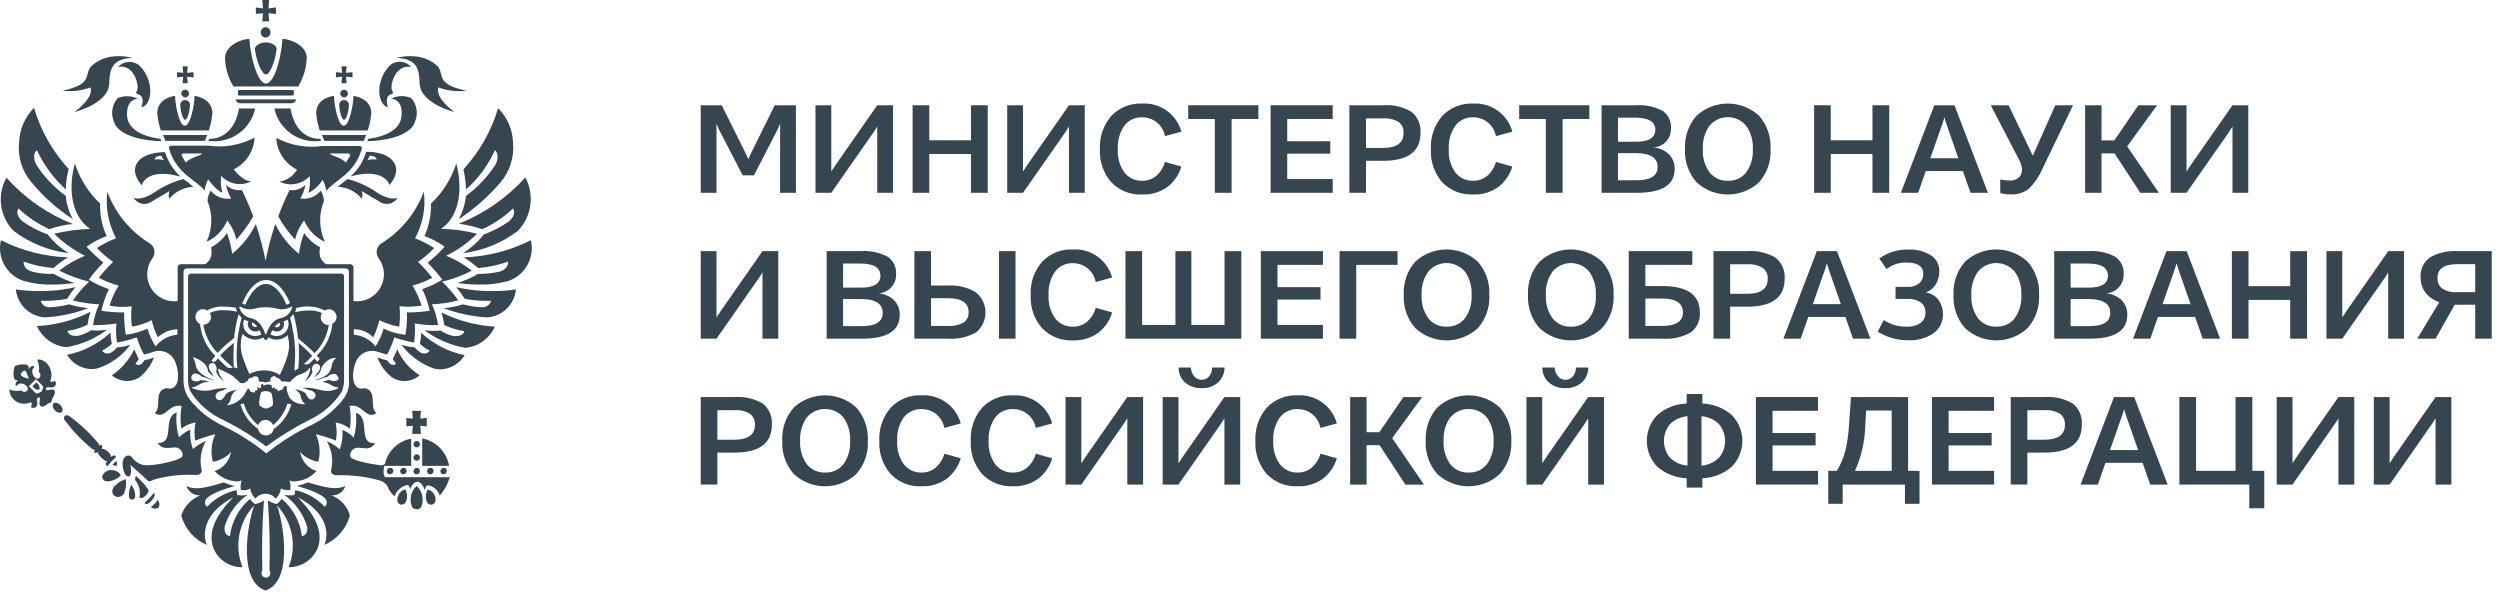 <svg width="125" height="30" viewBox="0 0 125 30" fill="none" xmlns="http://www.w3.org/2000/svg">
<path d="M35.036 9.64V5.263H36.087L37.315 7.731L37.419 7.956L37.516 7.731L38.737 5.263H39.795V9.64H39.005V6.503L39.011 6.181L38.865 6.503L37.698 8.765H37.133L35.96 6.497L35.82 6.193L35.826 6.516V9.64L35.036 9.64Z" fill="#364650"/>
<path d="M40.774 9.64V5.263H41.564V8.576L41.771 8.26L43.862 5.263H44.652V9.64H43.862V6.327L43.679 6.613L41.564 9.64H40.774Z" fill="#364650"/>
<path d="M48.548 5.263H49.387V9.64H48.548V7.701H46.463V9.64H45.63V5.263H46.463V7.014H48.548V5.263Z" fill="#364650"/>
<path d="M50.36 9.64V5.263H51.15V8.576L51.357 8.26L53.448 5.263H54.238V9.64H53.448V6.327L53.266 6.613L51.15 9.64H50.36Z" fill="#364650"/>
<path d="M57.112 9.725C56.825 9.739 56.539 9.692 56.272 9.587C56.005 9.482 55.764 9.32 55.565 9.114C55.169 8.659 54.965 8.067 54.996 7.464C54.964 6.855 55.168 6.257 55.565 5.795C55.763 5.587 56.004 5.424 56.271 5.318C56.538 5.212 56.825 5.164 57.112 5.178C57.55 5.153 57.983 5.279 58.339 5.534C58.695 5.79 58.953 6.16 59.069 6.582L58.248 6.807C58.2 6.542 58.059 6.302 57.852 6.129C57.644 5.957 57.382 5.864 57.112 5.865C56.939 5.858 56.768 5.893 56.612 5.966C56.456 6.04 56.319 6.15 56.215 6.288C55.98 6.633 55.865 7.046 55.89 7.464C55.865 7.876 55.981 8.284 56.218 8.622C56.323 8.757 56.459 8.866 56.615 8.938C56.77 9.011 56.941 9.045 57.112 9.038C57.368 9.044 57.617 8.956 57.814 8.792C58.024 8.607 58.175 8.365 58.248 8.096L59.069 8.327C58.947 8.739 58.697 9.101 58.355 9.36C57.991 9.614 57.555 9.742 57.112 9.725Z" fill="#364650"/>
<path d="M62.918 5.263V5.95H61.581V9.64H60.742V5.95H59.411V5.263L62.918 5.263Z" fill="#364650"/>
<path d="M66.636 5.95H64.362V7.063H66.514V7.683H64.362V8.953H66.636V9.64H63.53V5.263H66.636V5.95Z" fill="#364650"/>
<path d="M69.139 5.263C69.642 5.222 70.145 5.338 70.58 5.595C70.734 5.722 70.855 5.886 70.933 6.07C71.01 6.255 71.041 6.456 71.024 6.655C71.024 7.579 70.395 8.041 69.139 8.041H68.3V9.64H67.468V5.263H69.139ZM69.139 7.397C69.832 7.397 70.179 7.148 70.179 6.649C70.186 6.544 70.168 6.439 70.124 6.342C70.081 6.246 70.014 6.163 69.93 6.099C69.69 5.961 69.415 5.899 69.139 5.92H68.3V7.397H69.139Z" fill="#364650"/>
<path d="M73.66 9.725C73.374 9.739 73.087 9.692 72.821 9.587C72.554 9.482 72.313 9.32 72.113 9.114C71.717 8.659 71.513 8.067 71.545 7.464C71.512 6.855 71.716 6.257 72.113 5.795C72.312 5.587 72.552 5.425 72.82 5.318C73.086 5.212 73.373 5.164 73.66 5.178C74.098 5.153 74.531 5.279 74.887 5.534C75.243 5.79 75.501 6.16 75.618 6.582L74.797 6.807C74.748 6.542 74.608 6.302 74.4 6.129C74.192 5.957 73.93 5.864 73.66 5.865C73.488 5.858 73.316 5.893 73.16 5.966C73.004 6.04 72.868 6.15 72.764 6.288C72.528 6.633 72.414 7.046 72.438 7.464C72.414 7.876 72.529 8.284 72.767 8.622C72.872 8.757 73.008 8.866 73.163 8.938C73.318 9.011 73.489 9.045 73.66 9.038C73.916 9.044 74.166 8.956 74.362 8.792C74.572 8.607 74.723 8.365 74.797 8.096L75.618 8.327C75.495 8.739 75.245 9.101 74.903 9.36C74.54 9.614 74.103 9.742 73.66 9.725Z" fill="#364650"/>
<path d="M79.467 5.263V5.95H78.13V9.64H77.291V5.95H75.96V5.263L79.467 5.263Z" fill="#364650"/>
<path d="M82.656 7.373C82.948 7.389 83.225 7.508 83.44 7.707C83.538 7.805 83.614 7.922 83.664 8.05C83.715 8.179 83.737 8.317 83.732 8.455C83.732 9.245 83.104 9.64 81.847 9.64H80.079V5.263H81.787C82.252 5.229 82.717 5.326 83.13 5.543C83.27 5.639 83.382 5.769 83.455 5.922C83.529 6.074 83.561 6.243 83.549 6.412C83.555 6.534 83.535 6.656 83.493 6.77C83.451 6.885 83.386 6.99 83.303 7.079C83.22 7.168 83.12 7.24 83.009 7.291C82.898 7.341 82.778 7.369 82.656 7.373ZM81.768 5.883H80.899V7.087H81.799C82.443 7.087 82.765 6.888 82.765 6.491C82.765 6.086 82.433 5.883 81.768 5.883ZM81.829 9.014C82.53 9.014 82.881 8.793 82.881 8.351C82.881 7.889 82.518 7.658 81.793 7.658H80.899V9.014L81.829 9.014Z" fill="#364650"/>
<path d="M87.955 9.111C87.529 9.506 86.97 9.725 86.39 9.725C85.809 9.725 85.25 9.506 84.825 9.111C84.425 8.656 84.219 8.063 84.25 7.458C84.217 6.849 84.422 6.252 84.821 5.792C85.248 5.397 85.808 5.178 86.39 5.178C86.971 5.178 87.531 5.397 87.958 5.792C88.357 6.252 88.562 6.849 88.529 7.458C88.561 8.063 88.355 8.656 87.955 9.111ZM86.396 9.038C86.57 9.045 86.743 9.011 86.902 8.939C87.06 8.867 87.199 8.758 87.308 8.622C87.549 8.284 87.667 7.873 87.642 7.458C87.666 7.04 87.548 6.627 87.308 6.285C87.195 6.152 87.055 6.045 86.897 5.971C86.74 5.898 86.568 5.859 86.394 5.859C86.219 5.859 86.047 5.896 85.889 5.969C85.731 6.042 85.591 6.149 85.478 6.281C85.236 6.624 85.118 7.039 85.144 7.458C85.118 7.873 85.236 8.284 85.478 8.622C85.587 8.759 85.728 8.868 85.887 8.94C86.046 9.012 86.221 9.046 86.396 9.038Z" fill="#364650"/>
<path d="M93.623 5.263H94.462V9.64H93.623V7.701H91.538V9.64H90.705V5.263H91.538V7.014H93.623V5.263Z" fill="#364650"/>
<path d="M98.527 9.64L98.144 8.552H96.29L95.907 9.64H95.044L96.716 5.263H97.725L99.396 9.64H98.527ZM96.515 7.914H97.919L97.305 6.157L97.22 5.871L97.135 6.151L96.515 7.914Z" fill="#364650"/>
<path d="M100.522 9.719C100.349 9.723 100.177 9.701 100.011 9.652V8.977C100.17 9.008 100.33 9.024 100.491 9.026C100.649 9.033 100.804 8.983 100.929 8.886C100.988 8.835 101.033 8.771 101.063 8.699C101.092 8.628 101.105 8.55 101.099 8.473C101.087 8.293 101.033 8.118 100.941 7.962L99.537 5.263H100.431L101.64 7.786L102.765 5.263H103.652L102.133 8.418C101.974 8.793 101.745 9.135 101.458 9.424C101.193 9.635 100.86 9.74 100.522 9.719Z" fill="#364650"/>
<path d="M107.015 9.64L105.726 7.671H105.076V9.64H104.255V5.263H105.076V7.02H105.714L106.918 5.263H107.854L106.358 7.318L107.945 9.64L107.015 9.64Z" fill="#364650"/>
<path d="M108.536 9.64V5.263H109.326V8.576L109.533 8.26L111.624 5.263H112.414V9.64H111.624V6.327L111.442 6.613L109.326 9.64H108.536Z" fill="#364650"/>
<path d="M35.036 16.934V12.558H35.826V15.87L36.033 15.554L38.124 12.558H38.914V16.934H38.124V13.621L37.941 13.907L35.826 16.934H35.036Z" fill="#364650"/>
<path d="M43.91 14.667C44.203 14.684 44.48 14.802 44.694 15.001C44.792 15.099 44.868 15.216 44.919 15.345C44.969 15.473 44.992 15.611 44.986 15.749C44.986 16.539 44.358 16.934 43.102 16.934H41.333V12.558H43.041C43.506 12.523 43.971 12.62 44.384 12.837C44.524 12.933 44.636 13.063 44.709 13.216C44.783 13.368 44.816 13.538 44.804 13.707C44.809 13.828 44.79 13.95 44.747 14.065C44.705 14.179 44.641 14.284 44.557 14.373C44.474 14.463 44.374 14.534 44.263 14.585C44.152 14.635 44.032 14.663 43.91 14.667ZM43.023 13.178H42.154V14.381H43.053C43.698 14.381 44.02 14.183 44.02 13.786C44.02 13.38 43.687 13.178 43.023 13.178ZM43.084 16.308C43.785 16.308 44.135 16.087 44.135 15.646C44.135 15.183 43.772 14.952 43.047 14.953H42.154V16.308L43.084 16.308Z" fill="#364650"/>
<path d="M47.39 14.278C47.886 14.243 48.38 14.364 48.803 14.624C48.95 14.745 49.068 14.896 49.149 15.067C49.231 15.239 49.273 15.426 49.275 15.615C49.276 15.805 49.235 15.992 49.156 16.165C49.077 16.337 48.961 16.49 48.816 16.612C48.383 16.858 47.887 16.971 47.39 16.934H45.719V12.558H46.551V14.278H47.39ZM47.39 16.296C47.664 16.316 47.939 16.257 48.18 16.126C48.264 16.067 48.33 15.989 48.374 15.897C48.417 15.806 48.437 15.704 48.43 15.603C48.43 15.141 48.083 14.91 47.39 14.91H46.551V16.296L47.39 16.296ZM49.949 12.558H50.776V16.934H49.949V12.558Z" fill="#364650"/>
<path d="M53.65 17.019C53.363 17.034 53.077 16.987 52.81 16.881C52.544 16.776 52.302 16.615 52.103 16.409C51.706 15.953 51.503 15.361 51.535 14.758C51.502 14.149 51.706 13.552 52.103 13.09C52.301 12.882 52.542 12.719 52.809 12.612C53.076 12.506 53.363 12.458 53.65 12.473C54.088 12.447 54.521 12.573 54.877 12.829C55.233 13.084 55.491 13.454 55.607 13.877L54.787 14.102C54.738 13.836 54.598 13.596 54.39 13.424C54.182 13.251 53.92 13.158 53.65 13.159C53.477 13.152 53.306 13.187 53.15 13.261C52.994 13.334 52.858 13.444 52.753 13.582C52.518 13.927 52.403 14.341 52.428 14.758C52.404 15.17 52.519 15.578 52.757 15.916C52.861 16.052 52.997 16.16 53.153 16.233C53.308 16.305 53.479 16.339 53.65 16.332C53.906 16.338 54.156 16.25 54.352 16.086C54.562 15.901 54.713 15.659 54.787 15.39L55.607 15.621C55.485 16.033 55.235 16.395 54.893 16.655C54.529 16.908 54.093 17.036 53.65 17.019Z" fill="#364650"/>
<path d="M61.227 12.558H62.066V16.934H56.273V12.558H57.105V16.247H58.771V12.558H59.568V16.247H61.227V12.558Z" fill="#364650"/>
<path d="M66.147 13.244H63.874V14.357H66.025V14.977H63.874V16.247H66.147V16.934H63.041V12.558H66.147V13.244Z" fill="#364650"/>
<path d="M69.878 12.558V13.244H67.812V16.934H66.979V12.558H69.878Z" fill="#364650"/>
<path d="M73.893 16.405C73.467 16.8 72.908 17.019 72.328 17.019C71.747 17.019 71.188 16.8 70.763 16.405C70.363 15.95 70.156 15.357 70.188 14.752C70.155 14.144 70.36 13.546 70.759 13.086C71.186 12.692 71.746 12.473 72.328 12.473C72.909 12.473 73.469 12.692 73.896 13.086C74.295 13.546 74.5 14.144 74.467 14.752C74.499 15.357 74.293 15.95 73.893 16.405ZM72.334 16.332C72.508 16.34 72.681 16.306 72.84 16.233C72.998 16.161 73.137 16.052 73.246 15.916C73.487 15.578 73.605 15.167 73.58 14.752C73.604 14.335 73.486 13.921 73.246 13.579C73.133 13.446 72.993 13.339 72.835 13.265C72.678 13.192 72.506 13.154 72.332 13.153C72.157 13.153 71.985 13.191 71.827 13.264C71.669 13.337 71.529 13.443 71.416 13.576C71.174 13.919 71.056 14.333 71.081 14.752C71.056 15.167 71.174 15.578 71.416 15.916C71.525 16.053 71.665 16.162 71.825 16.234C71.984 16.307 72.159 16.34 72.334 16.332Z" fill="#364650"/>
<path d="M80.105 16.405C79.68 16.8 79.121 17.019 78.54 17.019C77.96 17.019 77.401 16.8 76.975 16.405C76.575 15.95 76.369 15.357 76.4 14.752C76.368 14.144 76.573 13.546 76.972 13.086C77.399 12.692 77.959 12.473 78.54 12.473C79.121 12.473 79.681 12.692 80.108 13.086C80.507 13.546 80.712 14.144 80.68 14.752C80.711 15.357 80.505 15.95 80.105 16.405ZM78.546 16.332C78.72 16.34 78.894 16.306 79.052 16.233C79.21 16.161 79.35 16.052 79.458 15.916C79.7 15.578 79.817 15.167 79.792 14.752C79.816 14.335 79.699 13.921 79.458 13.579C79.346 13.446 79.206 13.339 79.048 13.265C78.89 13.192 78.718 13.154 78.544 13.153C78.37 13.153 78.198 13.191 78.04 13.264C77.881 13.337 77.741 13.443 77.628 13.576C77.387 13.919 77.269 14.333 77.294 14.752C77.269 15.167 77.387 15.578 77.628 15.916C77.738 16.053 77.878 16.162 78.037 16.234C78.197 16.307 78.371 16.34 78.546 16.332Z" fill="#364650"/>
<path d="M83.107 14.302C84.363 14.302 84.992 14.74 84.991 15.615C85.007 15.806 84.974 15.998 84.896 16.174C84.818 16.349 84.697 16.502 84.545 16.618C84.107 16.863 83.607 16.973 83.107 16.934H81.436V12.558H84.615V13.244H82.268V14.302H83.107ZM83.107 16.296C83.8 16.296 84.147 16.071 84.147 15.621C84.147 15.159 83.8 14.928 83.107 14.928H82.268V16.296H83.107Z" fill="#364650"/>
<path d="M87.346 12.558C87.849 12.517 88.353 12.632 88.787 12.889C88.941 13.017 89.062 13.18 89.14 13.365C89.217 13.549 89.248 13.75 89.231 13.95C89.231 14.874 88.603 15.335 87.346 15.335H86.507V16.934H85.675V12.558H87.346ZM87.346 14.691C88.039 14.691 88.386 14.442 88.386 13.944C88.393 13.838 88.375 13.733 88.331 13.637C88.287 13.541 88.221 13.457 88.136 13.393C87.897 13.255 87.622 13.193 87.346 13.214H86.507V14.691H87.346Z" fill="#364650"/>
<path d="M92.652 16.934L92.269 15.846H90.415L90.032 16.934H89.169L90.841 12.558H91.85L93.521 16.934H92.652ZM90.64 15.208H92.044L91.43 13.451L91.345 13.165L91.26 13.445L90.64 15.208Z" fill="#364650"/>
<path d="M95.403 17.013C94.866 17.017 94.339 16.867 93.884 16.582L94.188 16.004C94.525 16.226 94.921 16.34 95.324 16.332C95.572 16.348 95.818 16.284 96.027 16.15C96.108 16.09 96.172 16.011 96.215 15.92C96.258 15.828 96.278 15.728 96.273 15.627C96.277 15.532 96.259 15.436 96.219 15.349C96.18 15.262 96.12 15.185 96.045 15.126C95.853 14.995 95.623 14.931 95.391 14.947H94.777V14.345H95.391C95.599 14.359 95.804 14.294 95.966 14.162C96.031 14.102 96.082 14.029 96.116 13.947C96.15 13.865 96.166 13.777 96.163 13.688C96.163 13.315 95.888 13.129 95.337 13.129C94.973 13.115 94.616 13.229 94.328 13.451L93.963 12.928C94.385 12.619 94.899 12.461 95.422 12.479C95.814 12.46 96.204 12.559 96.54 12.761C96.677 12.848 96.788 12.97 96.862 13.113C96.937 13.257 96.973 13.417 96.966 13.579C96.964 13.79 96.91 13.998 96.808 14.184C96.692 14.389 96.507 14.545 96.285 14.624C96.413 14.64 96.537 14.682 96.649 14.748C96.76 14.814 96.857 14.902 96.932 15.007C97.075 15.212 97.151 15.456 97.148 15.706C97.153 15.891 97.114 16.074 97.032 16.24C96.95 16.406 96.829 16.549 96.68 16.658C96.305 16.913 95.856 17.038 95.403 17.013Z" fill="#364650"/>
<path d="M101.38 16.405C100.955 16.8 100.396 17.019 99.815 17.019C99.234 17.019 98.675 16.8 98.25 16.405C97.85 15.95 97.644 15.357 97.675 14.752C97.642 14.144 97.847 13.547 98.247 13.086C98.674 12.692 99.234 12.473 99.815 12.473C100.396 12.473 100.956 12.692 101.383 13.086C101.782 13.547 101.987 14.144 101.955 14.752C101.986 15.357 101.78 15.95 101.38 16.405ZM99.821 16.332C99.995 16.34 100.168 16.306 100.327 16.233C100.485 16.161 100.624 16.052 100.733 15.916C100.974 15.578 101.092 15.167 101.067 14.752C101.091 14.335 100.974 13.921 100.733 13.579C100.621 13.446 100.481 13.339 100.323 13.265C100.165 13.192 99.993 13.154 99.819 13.153C99.645 13.153 99.472 13.191 99.314 13.264C99.156 13.337 99.016 13.443 98.903 13.576C98.662 13.919 98.544 14.333 98.569 14.752C98.544 15.167 98.662 15.578 98.903 15.916C99.013 16.053 99.153 16.162 99.312 16.234C99.472 16.307 99.646 16.34 99.821 16.332Z" fill="#364650"/>
<path d="M105.287 14.667C105.58 14.684 105.857 14.802 106.071 15.001C106.169 15.099 106.245 15.216 106.296 15.344C106.346 15.473 106.369 15.611 106.363 15.749C106.363 16.539 105.735 16.934 104.479 16.934H102.71V12.558H104.418C104.883 12.523 105.349 12.62 105.761 12.837C105.901 12.933 106.013 13.064 106.087 13.216C106.16 13.368 106.193 13.538 106.181 13.707C106.186 13.828 106.167 13.95 106.125 14.065C106.082 14.179 106.018 14.284 105.935 14.373C105.851 14.463 105.751 14.534 105.64 14.585C105.529 14.635 105.409 14.663 105.287 14.667ZM104.4 13.178H103.531V14.381H104.43C105.075 14.381 105.397 14.183 105.397 13.786C105.397 13.38 105.064 13.178 104.4 13.178ZM104.461 16.308C105.162 16.308 105.512 16.087 105.512 15.646C105.512 15.183 105.149 14.952 104.424 14.953H103.531V16.308L104.461 16.308Z" fill="#364650"/>
<path d="M110.136 16.934L109.753 15.846H107.899L107.516 16.934H106.653L108.325 12.558H109.333L111.005 16.934H110.136ZM108.124 15.208H109.528L108.914 13.451L108.829 13.165L108.744 13.445L108.124 15.208Z" fill="#364650"/>
<path d="M114.511 12.558H115.35V16.934H114.511V14.995H112.426V16.934H111.594V12.558H112.426V14.308H114.511V12.558Z" fill="#364650"/>
<path d="M116.323 16.934V12.558H117.113V15.87L117.32 15.554L119.411 12.558H120.201V16.934H119.411V13.621L119.228 13.907L117.113 16.934H116.323Z" fill="#364650"/>
<path d="M124.587 12.558V16.934H123.76V15.238H122.903C122.848 15.239 122.793 15.237 122.739 15.232L121.778 16.934H120.86L121.967 15.105C121.687 15.02 121.44 14.85 121.262 14.618C121.106 14.4 121.025 14.138 121.03 13.871C121.017 13.681 121.051 13.49 121.13 13.317C121.209 13.144 121.331 12.994 121.483 12.88C121.903 12.635 122.387 12.523 122.872 12.558L124.587 12.558ZM122.872 14.606H123.76V13.208H122.872C122.208 13.208 121.875 13.435 121.876 13.889C121.869 13.989 121.886 14.088 121.925 14.181C121.963 14.273 122.022 14.355 122.097 14.421C122.328 14.567 122.601 14.632 122.872 14.606Z" fill="#364650"/>
<path d="M36.707 19.852C37.21 19.811 37.714 19.927 38.148 20.183C38.302 20.311 38.423 20.474 38.501 20.659C38.578 20.844 38.609 21.044 38.592 21.244C38.592 22.168 37.964 22.63 36.707 22.63H35.868V24.228H35.036V19.852H36.707ZM36.707 21.986C37.4 21.986 37.747 21.736 37.747 21.238C37.754 21.133 37.735 21.027 37.692 20.931C37.648 20.835 37.581 20.751 37.497 20.688C37.258 20.55 36.983 20.487 36.707 20.509H35.868V21.986H36.707Z" fill="#364650"/>
<path d="M42.818 23.7C42.392 24.094 41.833 24.314 41.253 24.314C40.672 24.314 40.113 24.094 39.688 23.7C39.288 23.244 39.082 22.651 39.113 22.046C39.081 21.438 39.285 20.841 39.685 20.381C40.111 19.986 40.672 19.767 41.253 19.767C41.834 19.767 42.394 19.986 42.821 20.381C43.22 20.841 43.425 21.438 43.392 22.046C43.424 22.651 43.218 23.244 42.818 23.7ZM41.259 23.627C41.433 23.634 41.606 23.6 41.765 23.528C41.923 23.455 42.062 23.347 42.171 23.21C42.412 22.872 42.53 22.461 42.505 22.046C42.529 21.629 42.411 21.215 42.171 20.873C42.058 20.74 41.918 20.633 41.761 20.56C41.603 20.486 41.431 20.448 41.257 20.448C41.083 20.447 40.91 20.485 40.752 20.558C40.594 20.631 40.454 20.737 40.341 20.87C40.1 21.213 39.982 21.628 40.007 22.046C39.981 22.461 40.1 22.872 40.341 23.21C40.45 23.347 40.591 23.456 40.75 23.529C40.91 23.601 41.084 23.634 41.259 23.627Z" fill="#364650"/>
<path d="M46.081 24.314C45.794 24.328 45.508 24.281 45.241 24.176C44.975 24.07 44.733 23.909 44.534 23.703C44.138 23.247 43.934 22.655 43.966 22.052C43.933 21.444 44.137 20.846 44.534 20.384C44.733 20.176 44.973 20.013 45.24 19.907C45.507 19.8 45.794 19.753 46.081 19.767C46.519 19.742 46.952 19.867 47.308 20.123C47.664 20.378 47.922 20.748 48.038 21.171L47.218 21.396C47.169 21.13 47.029 20.89 46.821 20.718C46.613 20.546 46.351 20.452 46.081 20.454C45.908 20.446 45.737 20.481 45.581 20.555C45.424 20.628 45.288 20.738 45.184 20.876C44.949 21.221 44.834 21.635 44.859 22.052C44.834 22.464 44.95 22.872 45.187 23.21C45.292 23.346 45.428 23.454 45.584 23.527C45.739 23.599 45.91 23.634 46.081 23.627C46.337 23.632 46.587 23.545 46.783 23.38C46.993 23.196 47.144 22.954 47.218 22.684L48.038 22.915C47.916 23.327 47.666 23.689 47.324 23.949C46.96 24.202 46.524 24.33 46.081 24.314Z" fill="#364650"/>
<path d="M50.653 24.314C50.367 24.328 50.081 24.281 49.814 24.176C49.547 24.07 49.306 23.909 49.106 23.703C48.71 23.247 48.506 22.655 48.538 22.052C48.505 21.444 48.709 20.846 49.106 20.384C49.305 20.176 49.546 20.013 49.813 19.907C50.08 19.8 50.366 19.752 50.653 19.767C51.091 19.742 51.524 19.867 51.88 20.123C52.236 20.378 52.494 20.748 52.611 21.171L51.79 21.396C51.742 21.13 51.601 20.89 51.393 20.718C51.185 20.546 50.923 20.452 50.653 20.454C50.481 20.446 50.309 20.481 50.153 20.555C49.997 20.628 49.861 20.738 49.757 20.876C49.521 21.221 49.407 21.635 49.431 22.052C49.407 22.464 49.523 22.872 49.76 23.21C49.865 23.346 50.001 23.454 50.156 23.527C50.312 23.599 50.482 23.634 50.653 23.627C50.91 23.632 51.159 23.545 51.356 23.38C51.565 23.196 51.716 22.954 51.79 22.684L52.611 22.915C52.489 23.327 52.238 23.689 51.896 23.949C51.533 24.202 51.096 24.33 50.653 24.314Z" fill="#364650"/>
<path d="M53.277 24.229V19.852H54.067V23.165L54.274 22.849L56.365 19.852H57.155V24.229H56.365V20.916L56.182 21.201L54.067 24.229H53.277Z" fill="#364650"/>
<path d="M58.133 24.229V19.852H58.924V23.165L59.13 22.849L61.221 19.852H62.011V24.229H61.221V20.916L61.039 21.201L58.924 24.229H58.133ZM60.893 19.131C60.665 19.322 60.375 19.421 60.078 19.408C59.78 19.42 59.487 19.32 59.258 19.129C59.151 19.035 59.066 18.919 59.009 18.788C58.953 18.658 58.925 18.517 58.93 18.375H59.544C59.549 18.542 59.611 18.701 59.72 18.828C59.766 18.879 59.822 18.92 59.885 18.948C59.948 18.975 60.016 18.989 60.085 18.989C60.153 18.989 60.221 18.976 60.283 18.948C60.345 18.92 60.401 18.879 60.446 18.828C60.553 18.701 60.61 18.54 60.607 18.375H61.227C61.228 18.517 61.199 18.659 61.141 18.789C61.084 18.919 60.999 19.036 60.893 19.131V19.131Z" fill="#364650"/>
<path d="M64.885 24.314C64.599 24.328 64.312 24.281 64.046 24.176C63.779 24.07 63.538 23.909 63.338 23.703C62.942 23.247 62.738 22.655 62.77 22.052C62.737 21.444 62.941 20.846 63.338 20.384C63.537 20.176 63.778 20.013 64.044 19.907C64.311 19.8 64.598 19.752 64.885 19.767C65.323 19.742 65.756 19.867 66.112 20.123C66.468 20.378 66.726 20.748 66.843 21.171L66.022 21.396C65.974 21.13 65.833 20.89 65.625 20.718C65.417 20.546 65.155 20.452 64.885 20.454C64.713 20.446 64.541 20.481 64.385 20.555C64.229 20.628 64.093 20.738 63.989 20.876C63.753 21.221 63.639 21.635 63.663 22.052C63.639 22.464 63.755 22.872 63.992 23.21C64.097 23.346 64.233 23.454 64.388 23.527C64.543 23.599 64.714 23.634 64.885 23.627C65.141 23.632 65.391 23.545 65.588 23.38C65.797 23.196 65.948 22.954 66.022 22.684L66.843 22.915C66.721 23.327 66.47 23.689 66.128 23.949C65.765 24.202 65.328 24.33 64.885 24.314Z" fill="#364650"/>
<path d="M70.268 24.229L68.979 22.259H68.329V24.229H67.508V19.852H68.329V21.609H68.967L70.171 19.852H71.107L69.611 21.907L71.198 24.229L70.268 24.229Z" fill="#364650"/>
<path d="M74.992 23.7C74.566 24.094 74.007 24.314 73.427 24.314C72.846 24.314 72.287 24.094 71.862 23.7C71.462 23.244 71.256 22.651 71.287 22.046C71.254 21.438 71.459 20.841 71.858 20.381C72.285 19.986 72.845 19.767 73.427 19.767C74.008 19.767 74.568 19.986 74.995 20.381C75.394 20.841 75.599 21.438 75.566 22.046C75.598 22.651 75.392 23.244 74.992 23.7ZM73.433 23.627C73.607 23.634 73.78 23.6 73.939 23.528C74.097 23.455 74.236 23.347 74.345 23.21C74.586 22.872 74.704 22.461 74.679 22.046C74.703 21.629 74.585 21.215 74.345 20.873C74.232 20.74 74.092 20.633 73.935 20.56C73.777 20.486 73.605 20.448 73.431 20.448C73.256 20.447 73.084 20.485 72.926 20.558C72.768 20.631 72.628 20.737 72.515 20.87C72.273 21.213 72.156 21.628 72.181 22.046C72.155 22.461 72.273 22.872 72.515 23.21C72.624 23.347 72.765 23.456 72.924 23.529C73.084 23.601 73.258 23.635 73.433 23.627Z" fill="#364650"/>
<path d="M76.322 24.229V19.852H77.112V23.165L77.319 22.849L79.41 19.852H80.2V24.229H79.41V20.916L79.228 21.201L77.112 24.229H76.322ZM79.082 19.131C78.854 19.322 78.564 19.421 78.267 19.408C77.969 19.42 77.676 19.32 77.447 19.129C77.34 19.035 77.255 18.919 77.198 18.788C77.141 18.658 77.114 18.517 77.118 18.375H77.733C77.737 18.542 77.8 18.701 77.909 18.828C77.955 18.879 78.011 18.92 78.074 18.948C78.137 18.975 78.205 18.989 78.273 18.989C78.342 18.989 78.409 18.976 78.472 18.948C78.534 18.92 78.59 18.879 78.635 18.828C78.742 18.701 78.799 18.54 78.796 18.375H79.416C79.417 18.517 79.388 18.659 79.33 18.789C79.273 18.919 79.188 19.036 79.082 19.131V19.131Z" fill="#364650"/>
<path d="M86.595 20.758C86.93 21.102 87.118 21.564 87.118 22.045C87.118 22.526 86.93 22.987 86.595 23.332C86.183 23.688 85.662 23.893 85.118 23.912V24.381H84.334V23.912C83.79 23.893 83.27 23.689 82.859 23.332C82.526 22.986 82.34 22.525 82.34 22.045C82.34 21.565 82.526 21.103 82.859 20.758C83.269 20.399 83.79 20.193 84.334 20.174V19.7H85.118V20.174C85.662 20.194 86.184 20.4 86.595 20.758ZM83.501 21.204C83.304 21.441 83.197 21.739 83.197 22.046C83.197 22.354 83.304 22.652 83.501 22.888C83.738 23.117 84.047 23.256 84.376 23.28V20.812C84.047 20.837 83.738 20.976 83.501 21.204H83.501ZM85.075 23.28C85.404 23.256 85.713 23.117 85.95 22.888C86.147 22.652 86.254 22.354 86.254 22.046C86.254 21.739 86.147 21.441 85.95 21.204C85.713 20.976 85.404 20.837 85.075 20.812V23.28Z" fill="#364650"/>
<path d="M90.901 20.539H88.628V21.651H90.78V22.271H88.628V23.542H90.901V24.229H87.795V19.852H90.901V20.539Z" fill="#364650"/>
<path d="M95.405 23.542H95.977V25.189H95.247V24.229H92.135V25.189H91.412V23.542H91.843C92.033 23.23 92.175 22.892 92.266 22.539C92.36 22.145 92.42 21.745 92.445 21.341L92.548 19.852H95.405L95.405 23.542ZM93.308 20.527L93.26 21.341C93.235 22.101 93.061 22.849 92.749 23.542H94.585V20.527H93.308Z" fill="#364650"/>
<path d="M99.704 20.539H97.431V21.651H99.583V22.271H97.431V23.542H99.704V24.229H96.598V19.852H99.704V20.539Z" fill="#364650"/>
<path d="M102.207 19.852C102.71 19.811 103.213 19.927 103.648 20.183C103.802 20.311 103.923 20.474 104 20.659C104.078 20.844 104.109 21.044 104.091 21.244C104.091 22.168 103.463 22.63 102.207 22.63H101.368V24.228H100.536V19.852H102.207ZM102.207 21.986C102.9 21.986 103.247 21.736 103.247 21.238C103.254 21.133 103.235 21.027 103.192 20.931C103.148 20.835 103.081 20.751 102.997 20.688C102.758 20.55 102.483 20.487 102.207 20.509H101.368V21.986H102.207Z" fill="#364650"/>
<path d="M107.512 24.229L107.129 23.14H105.275L104.892 24.229H104.029L105.701 19.852H106.71L108.382 24.229H107.512ZM105.5 22.502H106.905L106.291 20.745L106.205 20.46L106.12 20.739L105.5 22.502Z" fill="#364650"/>
<path d="M112.617 23.542H113.213V25.414H112.465V24.229H108.97V19.852H109.803V23.542H111.778V19.852H112.617L112.617 23.542Z" fill="#364650"/>
<path d="M113.834 24.229V19.852H114.625V23.165L114.831 22.849L116.922 19.852H117.712V24.229H116.922V20.916L116.74 21.201L114.625 24.229H113.834Z" fill="#364650"/>
<path d="M118.691 24.229V19.852H119.481V23.165L119.688 22.849L121.779 19.852H122.569V24.229H121.779V20.916L121.596 21.201L119.481 24.229H118.691Z" fill="#364650"/>
<path fill-rule="evenodd" clip-rule="evenodd" d="M20.835 22.048C20.793 22.051 20.753 22.069 20.724 22.098C20.694 22.128 20.676 22.168 20.673 22.21C20.673 22.253 20.69 22.294 20.721 22.324C20.751 22.355 20.792 22.372 20.835 22.372C20.856 22.372 20.878 22.368 20.897 22.36C20.917 22.352 20.935 22.34 20.95 22.325C20.965 22.31 20.977 22.292 20.986 22.272C20.994 22.252 20.998 22.231 20.998 22.21C20.998 22.188 20.994 22.167 20.986 22.148C20.977 22.128 20.965 22.11 20.95 22.095C20.935 22.08 20.917 22.068 20.897 22.06C20.878 22.052 20.856 22.048 20.835 22.048Z" fill="#364650"/>
<path fill-rule="evenodd" clip-rule="evenodd" d="M21.354 23.553C21.352 23.575 21.356 23.596 21.363 23.617C21.371 23.637 21.383 23.655 21.398 23.671C21.414 23.686 21.432 23.698 21.452 23.705C21.473 23.713 21.494 23.716 21.516 23.715C21.559 23.715 21.6 23.698 21.63 23.668C21.661 23.637 21.678 23.596 21.678 23.553C21.679 23.532 21.676 23.51 21.668 23.49C21.661 23.469 21.649 23.451 21.633 23.436C21.618 23.42 21.6 23.409 21.579 23.401C21.559 23.393 21.538 23.39 21.516 23.391C21.473 23.391 21.432 23.408 21.401 23.439C21.371 23.469 21.354 23.51 21.354 23.553Z" fill="#364650"/>
<path fill-rule="evenodd" clip-rule="evenodd" d="M20.835 23.391C20.793 23.394 20.754 23.412 20.724 23.442C20.694 23.472 20.676 23.511 20.673 23.553C20.672 23.575 20.675 23.596 20.683 23.617C20.691 23.637 20.703 23.655 20.718 23.671C20.733 23.686 20.752 23.698 20.772 23.705C20.792 23.713 20.814 23.716 20.835 23.715C20.857 23.715 20.878 23.711 20.898 23.703C20.917 23.695 20.935 23.683 20.951 23.668C20.966 23.653 20.978 23.635 20.986 23.615C20.994 23.596 20.998 23.575 20.998 23.553C20.998 23.532 20.994 23.511 20.986 23.491C20.978 23.471 20.966 23.453 20.951 23.438C20.935 23.423 20.917 23.411 20.898 23.403C20.878 23.395 20.857 23.391 20.835 23.391Z" fill="#364650"/>
<path fill-rule="evenodd" clip-rule="evenodd" d="M22.019 23.553C22.017 23.575 22.021 23.596 22.029 23.617C22.036 23.637 22.048 23.655 22.064 23.671C22.079 23.686 22.097 23.698 22.117 23.705C22.138 23.713 22.159 23.716 22.181 23.715C22.223 23.712 22.263 23.694 22.292 23.665C22.322 23.635 22.34 23.595 22.343 23.553C22.344 23.532 22.341 23.51 22.333 23.49C22.326 23.469 22.314 23.451 22.299 23.436C22.283 23.42 22.265 23.409 22.244 23.401C22.224 23.393 22.203 23.39 22.181 23.391C22.139 23.394 22.099 23.412 22.07 23.442C22.04 23.472 22.022 23.511 22.019 23.553Z" fill="#364650"/>
<path fill-rule="evenodd" clip-rule="evenodd" d="M20.608 20.543L20.641 20.931L20.316 20.899V21.32L20.641 21.287L20.608 21.692H21.046L21.014 21.287L21.338 21.32V20.899L21.014 20.931L21.046 20.543H20.608Z" fill="#364650"/>
<path fill-rule="evenodd" clip-rule="evenodd" d="M21.11 21.919V23.294H22.456C22.398 22.955 22.239 22.642 21.998 22.396C21.758 22.15 21.448 21.984 21.11 21.919Z" fill="#364650"/>
<path fill-rule="evenodd" clip-rule="evenodd" d="M20.835 22.711C20.793 22.714 20.754 22.732 20.724 22.762C20.694 22.791 20.676 22.831 20.673 22.873C20.672 22.895 20.675 22.916 20.683 22.937C20.691 22.957 20.703 22.975 20.718 22.991C20.733 23.006 20.752 23.018 20.772 23.025C20.792 23.033 20.814 23.036 20.835 23.035C20.878 23.035 20.919 23.018 20.95 22.988C20.98 22.957 20.997 22.916 20.997 22.873C20.997 22.83 20.98 22.789 20.95 22.759C20.919 22.728 20.878 22.711 20.835 22.711Z" fill="#364650"/>
<path fill-rule="evenodd" clip-rule="evenodd" d="M21.387 24.476C21.334 24.566 21.302 24.666 21.294 24.77C21.285 24.874 21.3 24.978 21.338 25.075C21.347 25.104 21.362 25.131 21.382 25.154C21.402 25.177 21.426 25.195 21.453 25.209C21.48 25.222 21.51 25.23 21.54 25.232C21.571 25.235 21.601 25.23 21.63 25.221C21.676 25.204 21.715 25.173 21.741 25.132C21.768 25.091 21.78 25.043 21.776 24.994C21.782 24.876 21.746 24.759 21.675 24.664C21.604 24.57 21.502 24.503 21.387 24.476Z" fill="#364650"/>
<path fill-rule="evenodd" clip-rule="evenodd" d="M20.267 24.476C20.089 24.476 19.862 24.735 19.862 24.994C19.86 25.042 19.873 25.09 19.899 25.13C19.925 25.171 19.963 25.203 20.008 25.221C20.066 25.238 20.129 25.233 20.183 25.206C20.237 25.179 20.279 25.132 20.3 25.075C20.342 24.98 20.361 24.876 20.355 24.772C20.349 24.668 20.319 24.566 20.267 24.476Z" fill="#364650"/>
<path fill-rule="evenodd" clip-rule="evenodd" d="M20.835 24.297C20.69 24.426 20.59 24.597 20.549 24.786C20.508 24.976 20.529 25.173 20.608 25.35C20.635 25.385 20.669 25.413 20.708 25.433C20.748 25.453 20.791 25.463 20.835 25.463C20.88 25.467 20.924 25.458 20.964 25.438C21.004 25.418 21.038 25.387 21.062 25.35C21.137 25.172 21.156 24.976 21.115 24.788C21.075 24.599 20.977 24.428 20.835 24.297Z" fill="#364650"/>
<path fill-rule="evenodd" clip-rule="evenodd" d="M19.181 23.553C19.181 23.466 19.192 23.379 19.213 23.294H20.559V21.934C20.24 21.992 19.946 22.143 19.712 22.367C19.478 22.592 19.316 22.881 19.246 23.197C19.213 23.225 19.174 23.246 19.131 23.257C19.089 23.268 19.045 23.27 19.003 23.262C18.516 23.197 17.511 23.019 17.511 22.809C17.504 22.753 17.51 22.697 17.528 22.644C17.546 22.591 17.575 22.543 17.614 22.502C17.653 22.462 17.7 22.431 17.752 22.411C17.805 22.391 17.86 22.383 17.916 22.388C18.192 22.388 18.5 22.533 18.759 22.161C17.851 22.21 18.549 20.882 17.803 20.639C17.838 21.058 17.8 21.48 17.689 21.886C17.532 21.715 17.338 21.581 17.122 21.497C17.144 21.826 17.099 22.157 16.992 22.469C16.8 22.299 16.58 22.162 16.343 22.064C16.599 22.504 16.674 23.026 16.554 23.521C16.538 23.634 16.619 23.764 16.846 23.764C17.569 23.74 18.29 23.827 18.986 24.023C19.135 24.067 19.266 24.158 19.359 24.282C19.436 24.489 19.564 24.673 19.732 24.816C19.779 24.674 19.862 24.547 19.973 24.448C20.084 24.348 20.219 24.28 20.365 24.249C20.43 24.249 20.494 24.363 20.511 24.46C20.527 24.363 20.689 24.087 20.867 24.087C21.03 24.087 21.175 24.314 21.24 24.508C21.257 24.395 21.322 24.265 21.386 24.265C21.526 24.284 21.657 24.343 21.763 24.435C21.87 24.527 21.947 24.648 21.986 24.783C22.219 24.516 22.391 24.201 22.489 23.861H19.246C19.194 23.767 19.171 23.66 19.181 23.553Z" fill="#364650"/>
<path fill-rule="evenodd" clip-rule="evenodd" d="M20.008 23.553C20.007 23.575 20.01 23.596 20.018 23.617C20.026 23.637 20.037 23.655 20.053 23.671C20.068 23.686 20.086 23.698 20.107 23.705C20.127 23.713 20.149 23.716 20.17 23.715C20.213 23.715 20.254 23.698 20.285 23.668C20.315 23.637 20.332 23.596 20.332 23.553C20.334 23.532 20.33 23.51 20.323 23.49C20.315 23.469 20.303 23.451 20.288 23.436C20.272 23.42 20.254 23.409 20.234 23.401C20.213 23.393 20.192 23.39 20.17 23.391C20.127 23.391 20.086 23.408 20.056 23.439C20.025 23.469 20.008 23.51 20.008 23.553Z" fill="#364650"/>
<path fill-rule="evenodd" clip-rule="evenodd" d="M19.343 23.553C19.342 23.575 19.345 23.596 19.353 23.617C19.36 23.637 19.372 23.655 19.388 23.671C19.403 23.686 19.421 23.698 19.442 23.705C19.462 23.713 19.484 23.716 19.505 23.715C19.547 23.712 19.587 23.694 19.617 23.665C19.646 23.635 19.665 23.595 19.667 23.553C19.669 23.532 19.665 23.51 19.658 23.49C19.65 23.469 19.638 23.451 19.623 23.436C19.607 23.42 19.589 23.409 19.569 23.401C19.549 23.393 19.527 23.39 19.505 23.391C19.462 23.391 19.421 23.408 19.391 23.439C19.36 23.469 19.343 23.51 19.343 23.553Z" fill="#364650"/>
<path fill-rule="evenodd" clip-rule="evenodd" d="M6.452 24.848C6.454 24.867 6.46 24.886 6.469 24.903C6.478 24.92 6.491 24.935 6.506 24.947C6.521 24.959 6.539 24.968 6.557 24.973C6.576 24.979 6.595 24.98 6.614 24.978C6.695 24.978 6.744 24.929 6.76 24.832C6.767 24.616 6.698 24.404 6.566 24.233C6.466 24.422 6.426 24.636 6.452 24.848Z" fill="#364650"/>
<path fill-rule="evenodd" clip-rule="evenodd" d="M7.733 25.188C7.674 25.249 7.609 25.303 7.539 25.35C7.601 25.404 7.682 25.433 7.766 25.431C7.823 25.432 7.88 25.415 7.928 25.383C7.962 25.321 7.976 25.25 7.967 25.18C7.959 25.11 7.928 25.045 7.879 24.994C7.839 25.064 7.79 25.13 7.733 25.188Z" fill="#364650"/>
<path fill-rule="evenodd" clip-rule="evenodd" d="M7.295 24.767C7.408 24.654 7.441 24.557 7.425 24.492C7.246 24.233 7.033 23.999 6.792 23.796L6.744 23.99C6.848 24.107 6.924 24.248 6.963 24.4C7.003 24.552 7.005 24.711 6.971 24.864C6.988 24.873 7.005 24.884 7.019 24.897C7.117 24.929 7.23 24.832 7.295 24.767Z" fill="#364650"/>
<path fill-rule="evenodd" clip-rule="evenodd" d="M7.733 24.783C7.74 24.764 7.742 24.744 7.739 24.724C7.736 24.705 7.729 24.686 7.717 24.67L7.701 24.654C7.685 24.654 7.636 24.702 7.603 24.751C7.565 24.803 7.521 24.852 7.474 24.896C7.429 24.949 7.38 24.998 7.328 25.042C7.279 25.091 7.23 25.123 7.23 25.155C7.23 25.158 7.231 25.16 7.232 25.162C7.232 25.164 7.234 25.166 7.235 25.167C7.237 25.169 7.238 25.17 7.24 25.171C7.242 25.171 7.245 25.172 7.247 25.172C7.265 25.189 7.287 25.2 7.312 25.204C7.36 25.204 7.457 25.188 7.587 25.026C7.652 24.956 7.702 24.873 7.733 24.783Z" fill="#364650"/>
<path fill-rule="evenodd" clip-rule="evenodd" d="M5.69 23.165C5.662 23.192 5.64 23.225 5.625 23.262C5.701 23.266 5.777 23.276 5.852 23.294C5.844 23.219 5.844 23.143 5.852 23.067C5.819 23.069 5.787 23.079 5.759 23.096C5.731 23.113 5.707 23.136 5.69 23.165Z" fill="#364650"/>
<path fill-rule="evenodd" clip-rule="evenodd" d="M6.517 23.246C6.517 23.246 7.165 23.812 7.376 24.023C7.401 24.049 7.434 24.065 7.47 24.068C7.506 24.071 7.542 24.061 7.571 24.039C7.618 24.014 7.667 23.993 7.717 23.974C8.391 23.783 9.092 23.707 9.792 23.747C10.019 23.764 10.1 23.618 10.084 23.505C9.966 23.01 10.041 22.489 10.295 22.048C10.058 22.146 9.838 22.283 9.646 22.453C9.531 22.142 9.486 21.811 9.516 21.481C9.303 21.572 9.11 21.704 8.949 21.87C8.83 21.466 8.791 21.042 8.835 20.623C8.089 20.866 8.787 22.194 7.879 22.145C8.138 22.517 8.446 22.372 8.722 22.372C8.778 22.367 8.833 22.375 8.886 22.395C8.938 22.415 8.985 22.446 9.024 22.486C9.062 22.527 9.092 22.575 9.11 22.628C9.128 22.681 9.134 22.737 9.127 22.792C9.095 23.003 7.879 23.262 7.392 23.262C7.25 23.271 7.107 23.245 6.977 23.185C6.847 23.126 6.733 23.036 6.646 22.922C6.565 22.809 6.484 22.76 6.387 22.776C6.273 22.792 6.127 22.922 6.127 23.197C6.127 23.391 6.209 23.828 6.436 23.828C6.565 23.812 6.581 23.472 6.517 23.246Z" fill="#364650"/>
<path fill-rule="evenodd" clip-rule="evenodd" d="M5.284 23.051C5.317 23.067 5.333 23.051 5.365 23.035C5.268 23.164 5.284 23.245 5.317 23.278C5.382 23.342 5.43 23.229 5.576 23.067C5.738 22.905 5.836 22.857 5.771 22.792C5.738 22.76 5.657 22.76 5.527 22.857C5.539 22.831 5.545 22.804 5.544 22.776C5.503 22.691 5.445 22.617 5.372 22.558C5.299 22.499 5.213 22.457 5.122 22.436C5.113 22.435 5.104 22.436 5.096 22.439C5.088 22.441 5.08 22.446 5.073 22.452C5.138 22.355 5.122 22.29 5.073 22.258C5.025 22.209 5.009 22.242 4.96 22.306C4.963 22.28 4.96 22.253 4.952 22.228C4.944 22.203 4.93 22.18 4.911 22.161C4.481 21.64 3.985 21.177 3.436 20.785C3.29 20.72 3.241 20.801 3.241 20.801C3.241 20.801 3.16 20.849 3.225 20.995C3.625 21.539 4.094 22.029 4.619 22.452C4.664 22.478 4.714 22.495 4.765 22.501C4.7 22.549 4.684 22.582 4.717 22.614C4.746 22.635 4.781 22.645 4.817 22.642C4.853 22.639 4.886 22.623 4.911 22.598C4.911 22.614 4.895 22.63 4.895 22.663C4.99 22.823 5.124 22.956 5.284 23.051Z" fill="#364650"/>
<path fill-rule="evenodd" clip-rule="evenodd" d="M6.031 23.78C6.031 23.683 5.836 23.505 5.609 23.505C5.501 23.491 5.391 23.517 5.299 23.576C5.207 23.635 5.139 23.724 5.106 23.828C5.109 23.895 5.137 23.958 5.186 24.003C5.235 24.049 5.299 24.073 5.366 24.071C5.616 24.059 5.852 23.955 6.031 23.78Z" fill="#364650"/>
<path fill-rule="evenodd" clip-rule="evenodd" d="M5.722 24.314C5.678 24.357 5.646 24.411 5.628 24.471C5.611 24.53 5.61 24.594 5.625 24.654C5.643 24.712 5.68 24.763 5.73 24.798C5.78 24.833 5.84 24.851 5.901 24.848C5.959 24.848 6.017 24.834 6.068 24.805C6.119 24.777 6.162 24.736 6.193 24.686C6.296 24.458 6.33 24.205 6.29 23.958C6.071 24.02 5.874 24.143 5.722 24.314Z" fill="#364650"/>
<path fill-rule="evenodd" clip-rule="evenodd" d="M2.706 19.506C2.609 19.409 2.415 19.555 2.285 19.49C2.333 19.199 2.544 19.506 2.755 19.296C2.785 19.258 2.8 19.211 2.797 19.163C2.794 19.115 2.773 19.07 2.739 19.037C2.658 19.118 2.512 19.101 2.512 19.053C2.739 18.503 2.285 17.904 1.863 17.984C1.946 18.178 1.974 18.391 1.944 18.6C2.106 18.713 1.993 19.004 1.815 18.923C1.701 18.875 1.474 18.567 1.717 18.357C1.717 18.276 1.571 18.26 1.425 18.454C1.539 18.114 0.89 18.211 0.744 18.308C0.663 18.454 0.582 19.118 0.907 19.004C0.728 19.166 0.761 19.296 0.826 19.296C1.02 19.037 1.328 19.247 1.377 19.377C1.458 19.555 1.198 19.684 1.069 19.522C0.869 19.57 0.659 19.553 0.469 19.474C0.472 19.598 0.507 19.719 0.57 19.826C0.633 19.933 0.723 20.022 0.83 20.085C0.936 20.148 1.058 20.183 1.182 20.186C1.306 20.19 1.429 20.162 1.539 20.105C1.588 20.121 1.62 20.251 1.539 20.348C1.575 20.379 1.621 20.397 1.669 20.397C1.716 20.397 1.763 20.379 1.798 20.348C1.993 20.137 1.685 19.927 1.977 19.862C2.042 19.976 1.912 20.186 2.009 20.283C2.171 20.445 2.366 20.137 2.561 20.121C2.577 19.878 2.852 19.668 2.706 19.506ZM1.085 18.81C1.085 18.81 0.988 18.745 1.101 18.6C1.231 18.47 1.296 18.567 1.296 18.567C1.296 18.567 1.409 18.826 1.442 18.94C1.319 18.908 1.199 18.865 1.085 18.81ZM2.074 19.587C2.009 19.587 1.863 19.733 1.782 19.652L1.442 19.312L1.62 19.134L1.798 18.956L2.139 19.296C2.204 19.36 2.09 19.522 2.074 19.587V19.587Z" fill="#364650"/>
<path fill-rule="evenodd" clip-rule="evenodd" d="M2.788 20.138C2.766 20.135 2.744 20.138 2.724 20.146C2.704 20.155 2.687 20.169 2.674 20.186C2.656 20.205 2.643 20.229 2.638 20.255C2.632 20.28 2.633 20.307 2.642 20.332C2.661 20.406 2.7 20.473 2.755 20.526C2.813 20.592 2.895 20.632 2.982 20.64C3.004 20.642 3.026 20.639 3.046 20.631C3.066 20.622 3.083 20.608 3.096 20.591C3.161 20.51 3.128 20.364 3.015 20.251C2.956 20.185 2.875 20.145 2.788 20.138Z" fill="#364650"/>
<path fill-rule="evenodd" clip-rule="evenodd" d="M1.815 19.117L1.717 19.215L1.62 19.312C1.62 19.312 1.815 19.555 1.961 19.474C2.058 19.312 1.815 19.117 1.815 19.117Z" fill="#364650"/>
<path fill-rule="evenodd" clip-rule="evenodd" d="M19.862 17.467C19.797 17.633 19.721 17.796 19.635 17.952C19.685 18.031 19.739 18.106 19.797 18.179C19.797 18.228 19.538 18.357 19.36 18.017C19.193 17.985 19.03 17.936 18.873 17.872C19.016 18.26 19.263 18.601 19.587 18.859C19.797 18.999 20.048 19.066 20.3 19.048C20.553 19.03 20.792 18.93 20.981 18.762C20.486 18.453 20.096 18.002 19.862 17.467Z" fill="#364650"/>
<path fill-rule="evenodd" clip-rule="evenodd" d="M24.111 11.461C24.678 11.204 25.199 10.854 25.651 10.425C25.7 10.473 25.814 10.765 25.441 11.072C25.055 11.343 24.635 11.56 24.192 11.72C23.9 12.094 23.543 12.412 23.138 12.659C24.14 12.538 25.091 12.153 25.895 11.542C26.231 11.193 26.448 10.747 26.515 10.267C26.582 9.787 26.496 9.298 26.267 8.871C25.352 9.887 24.214 10.679 22.943 11.186C23.34 11.241 23.731 11.334 24.111 11.461Z" fill="#364650"/>
<path fill-rule="evenodd" clip-rule="evenodd" d="M23.3 9.47C23.917 8.929 24.409 8.261 24.743 7.511C24.889 7.609 24.954 7.916 24.759 8.256C24.368 8.851 23.874 9.372 23.3 9.794C23.256 10.201 23.135 10.597 22.943 10.959C23.709 10.451 24.401 9.841 25.003 9.146C25.243 8.871 25.424 8.55 25.536 8.202C25.647 7.854 25.687 7.487 25.651 7.123C25.63 6.477 25.363 5.863 24.905 5.407C24.569 6.546 23.976 7.593 23.17 8.466C23.247 8.796 23.291 9.132 23.3 9.47Z" fill="#364650"/>
<path fill-rule="evenodd" clip-rule="evenodd" d="M22.814 14.359C22.968 14.542 23.109 14.737 23.235 14.941C23.668 15.022 24.108 15.055 24.549 15.039C24.524 15.138 24.464 15.225 24.381 15.284C24.298 15.343 24.196 15.371 24.095 15.362C23.771 15.35 23.45 15.301 23.138 15.217C22.827 15.317 22.506 15.382 22.181 15.411C22.849 15.657 23.547 15.809 24.257 15.864H24.419C24.774 15.827 25.105 15.668 25.357 15.414C25.608 15.16 25.764 14.827 25.797 14.472C25.395 14.531 24.988 14.558 24.581 14.553C23.986 14.558 23.393 14.493 22.814 14.359Z" fill="#364650"/>
<path fill-rule="evenodd" clip-rule="evenodd" d="M26.543 12.011C25.499 12.537 24.354 12.829 23.186 12.869C23.442 13.029 23.686 13.208 23.916 13.404C24.425 13.359 24.926 13.25 25.407 13.08C25.407 13.145 25.424 13.436 24.986 13.582C24.629 13.661 24.265 13.699 23.899 13.695C23.577 13.885 23.235 14.037 22.878 14.148C23.227 14.201 23.579 14.228 23.932 14.229C24.43 14.243 24.927 14.183 25.407 14.051C25.817 13.914 26.161 13.629 26.371 13.252C26.581 12.874 26.642 12.432 26.543 12.011Z" fill="#364650"/>
<path fill-rule="evenodd" clip-rule="evenodd" d="M22.213 16.253C22.532 16.402 22.871 16.506 23.219 16.56C23.219 16.56 23.17 16.852 22.683 16.803C22.451 16.755 22.231 16.662 22.035 16.528C21.765 16.555 21.493 16.55 21.224 16.512C21.817 16.955 22.506 17.254 23.235 17.386H23.332C23.638 17.347 23.929 17.23 24.176 17.046C24.423 16.861 24.619 16.616 24.743 16.334C23.813 16.276 22.903 16.034 22.067 15.621C22.136 15.826 22.185 16.038 22.213 16.253Z" fill="#364650"/>
<path fill-rule="evenodd" clip-rule="evenodd" d="M20.997 17.191C21.138 17.332 21.303 17.447 21.483 17.531C21.456 17.576 21.418 17.612 21.372 17.637C21.327 17.663 21.276 17.677 21.224 17.677C21.156 17.676 21.09 17.66 21.029 17.628C20.919 17.558 20.821 17.47 20.738 17.369C20.512 17.353 20.288 17.309 20.073 17.24C20.491 17.796 21.067 18.214 21.727 18.438C21.823 18.456 21.921 18.467 22.019 18.47C22.265 18.462 22.504 18.392 22.717 18.268C22.929 18.143 23.107 17.968 23.235 17.758C22.422 17.592 21.67 17.206 21.062 16.641C21.051 16.825 21.029 17.009 20.997 17.191Z" fill="#364650"/>
<path fill-rule="evenodd" clip-rule="evenodd" d="M16.57 24.767C16.722 24.779 16.874 24.739 17.001 24.654C17.127 24.569 17.221 24.443 17.267 24.298C16.814 24.508 16.311 24.395 15.403 24.12C15.224 24.194 15.04 24.253 14.851 24.298C15.403 24.46 16.197 24.719 16.327 25.026C16.376 25.285 16.23 25.334 16.23 25.334C15.835 24.912 15.32 24.624 14.754 24.508C14.755 24.59 14.744 24.672 14.722 24.751C14.55 24.782 14.373 24.777 14.203 24.735C14.75 25.123 15.155 25.68 15.354 26.321C15.419 26.791 15.095 26.807 15.095 26.807C15.006 26.082 14.647 25.417 14.089 24.945C14.017 25.045 13.93 25.132 13.83 25.204C13.675 25.17 13.527 25.11 13.392 25.026C13.478 26.189 13.505 27.357 13.473 28.523C13.498 28.556 13.513 28.595 13.517 28.636C13.52 28.677 13.512 28.719 13.494 28.756C13.475 28.793 13.447 28.824 13.412 28.846C13.377 28.867 13.336 28.879 13.295 28.879C13.253 28.879 13.213 28.867 13.178 28.846C13.143 28.824 13.114 28.793 13.096 28.756C13.077 28.719 13.069 28.677 13.073 28.636C13.076 28.595 13.092 28.556 13.116 28.523C13.084 27.357 13.111 26.189 13.197 25.026C13.063 25.11 12.915 25.17 12.76 25.204C12.656 25.137 12.568 25.049 12.5 24.945C11.942 25.417 11.583 26.082 11.495 26.807C11.495 26.807 11.171 26.791 11.235 26.321C11.429 25.677 11.835 25.118 12.387 24.735C12.217 24.777 12.04 24.782 11.868 24.751C11.845 24.672 11.834 24.59 11.835 24.508C11.27 24.624 10.754 24.912 10.36 25.334C10.36 25.334 10.214 25.285 10.262 25.026C10.392 24.719 11.187 24.46 11.738 24.298C11.548 24.261 11.363 24.201 11.187 24.12C10.279 24.395 9.76 24.524 9.322 24.298C9.368 24.443 9.462 24.569 9.589 24.654C9.715 24.739 9.867 24.779 10.019 24.767C9.796 24.854 9.594 24.989 9.429 25.162C9.263 25.336 9.138 25.543 9.062 25.771C9.149 26.098 9.309 26.401 9.531 26.657C9.753 26.912 10.031 27.113 10.344 27.244C10.1 26.71 10.197 25.625 11.673 24.864C10.765 25.771 10.408 26.58 10.652 27.357C10.762 27.658 10.963 27.916 11.228 28.096C11.493 28.276 11.807 28.369 12.127 28.361C11.92 27.843 11.865 27.277 11.968 26.73C12.072 26.182 12.329 25.675 12.711 25.269C12.37 26.192 11.884 29.057 13.278 29.526C14.657 29.057 14.187 26.192 13.846 25.269C14.228 25.675 14.487 26.182 14.59 26.73C14.694 27.277 14.638 27.843 14.43 28.361C14.749 28.364 15.061 28.27 15.325 28.09C15.589 27.911 15.791 27.655 15.905 27.357C16.149 26.58 15.792 25.771 14.884 24.864C16.359 25.609 16.473 26.694 16.213 27.244C16.526 27.113 16.804 26.912 17.026 26.657C17.248 26.401 17.408 26.098 17.494 25.771C17.431 25.542 17.314 25.332 17.153 25.158C16.992 24.983 16.793 24.85 16.57 24.767Z" fill="#364650"/>
<path fill-rule="evenodd" clip-rule="evenodd" d="M6.776 18.179C6.834 18.106 6.888 18.031 6.939 17.952C6.858 17.807 6.776 17.596 6.712 17.467C6.463 17.992 6.077 18.44 5.593 18.762C5.782 18.929 6.021 19.03 6.274 19.047C6.526 19.065 6.777 18.998 6.987 18.859C7.306 18.597 7.552 18.257 7.701 17.872C7.543 17.934 7.38 17.983 7.214 18.017C7.036 18.373 6.793 18.228 6.776 18.179Z" fill="#364650"/>
<path fill-rule="evenodd" clip-rule="evenodd" d="M3.436 12.659C3.03 12.413 2.673 12.095 2.382 11.72C1.938 11.561 1.519 11.343 1.133 11.073C0.76 10.765 0.874 10.474 0.922 10.425C1.378 10.849 1.898 11.198 2.463 11.461C2.844 11.323 3.242 11.236 3.646 11.202C2.373 10.7 1.235 9.907 0.322 8.887C0.086 9.309 -0.007 9.795 0.057 10.274C0.122 10.753 0.34 11.198 0.679 11.542C1.482 12.153 2.434 12.539 3.436 12.659Z" fill="#364650"/>
<path fill-rule="evenodd" clip-rule="evenodd" d="M3.646 10.959C3.446 10.6 3.324 10.203 3.29 9.793C2.712 9.376 2.217 8.854 1.83 8.256C1.636 7.916 1.7 7.608 1.846 7.511C2.191 8.254 2.682 8.921 3.29 9.47C3.295 9.125 3.344 8.782 3.435 8.45C2.63 7.577 2.036 6.53 1.7 5.39C1.243 5.853 0.976 6.472 0.955 7.122C0.915 7.486 0.953 7.854 1.064 8.203C1.176 8.551 1.36 8.873 1.603 9.146C2.186 9.853 2.875 10.464 3.646 10.959Z" fill="#364650"/>
<path fill-rule="evenodd" clip-rule="evenodd" d="M2.333 15.864C3.043 15.817 3.743 15.664 4.409 15.411C4.085 15.373 3.765 15.309 3.452 15.217C3.139 15.301 2.818 15.35 2.495 15.362C2.393 15.371 2.292 15.343 2.209 15.284C2.125 15.225 2.066 15.138 2.041 15.039C2.481 15.055 2.922 15.022 3.355 14.941C3.479 14.736 3.62 14.541 3.776 14.359C3.197 14.493 2.603 14.558 2.009 14.553C1.602 14.558 1.195 14.53 0.792 14.472C0.829 14.826 0.986 15.158 1.236 15.411C1.487 15.664 1.817 15.824 2.171 15.864L2.333 15.864Z" fill="#364650"/>
<path fill-rule="evenodd" clip-rule="evenodd" d="M2.657 14.229C3.01 14.228 3.363 14.201 3.711 14.148C3.356 14.033 3.014 13.881 2.69 13.695C2.324 13.708 1.959 13.67 1.603 13.582C1.166 13.452 1.182 13.161 1.182 13.08C1.663 13.253 2.164 13.362 2.674 13.404C2.896 13.199 3.141 13.02 3.403 12.869C2.236 12.829 1.091 12.537 0.047 12.011C-0.054 12.434 0.009 12.879 0.223 13.257C0.436 13.635 0.784 13.919 1.198 14.051C1.673 14.184 2.165 14.244 2.657 14.229Z" fill="#364650"/>
<path fill-rule="evenodd" clip-rule="evenodd" d="M4.555 16.511C4.359 16.646 4.138 16.739 3.906 16.787C3.42 16.851 3.371 16.544 3.371 16.544C3.721 16.497 4.06 16.393 4.376 16.236C4.407 16.017 4.455 15.8 4.522 15.589C3.692 16.016 2.779 16.259 1.847 16.301C1.971 16.583 2.166 16.829 2.413 17.013C2.661 17.197 2.951 17.315 3.257 17.353H3.355C4.085 17.225 4.774 16.925 5.365 16.479C5.098 16.531 4.825 16.542 4.555 16.511Z" fill="#364650"/>
<path fill-rule="evenodd" clip-rule="evenodd" d="M6.516 17.24C6.301 17.309 6.078 17.353 5.852 17.37C5.768 17.471 5.67 17.558 5.56 17.628C5.5 17.66 5.433 17.676 5.365 17.677C5.313 17.677 5.262 17.663 5.217 17.638C5.171 17.612 5.133 17.576 5.106 17.531C5.285 17.445 5.449 17.33 5.592 17.191C5.551 17.005 5.529 16.816 5.527 16.625C4.919 17.19 4.168 17.576 3.354 17.742C3.48 17.954 3.658 18.13 3.871 18.255C4.083 18.379 4.324 18.448 4.571 18.454C4.669 18.451 4.766 18.441 4.863 18.422C5.526 18.214 6.105 17.8 6.516 17.24Z" fill="#364650"/>
<path fill-rule="evenodd" clip-rule="evenodd" d="M13.035 1.619C13.034 1.685 13.058 1.75 13.104 1.798C13.149 1.847 13.212 1.875 13.278 1.878C13.312 1.878 13.345 1.871 13.375 1.858C13.406 1.845 13.434 1.826 13.456 1.801C13.479 1.777 13.497 1.748 13.508 1.717C13.519 1.686 13.524 1.652 13.522 1.619C13.523 1.552 13.499 1.488 13.453 1.44C13.408 1.391 13.345 1.362 13.278 1.36C13.213 1.365 13.152 1.395 13.107 1.442C13.062 1.49 13.036 1.553 13.035 1.619Z" fill="#364650"/>
<path fill-rule="evenodd" clip-rule="evenodd" d="M13.116 1.068H13.457L13.424 0.664L13.797 0.696V0.372L13.424 0.421L13.457 0H13.116L13.149 0.421L12.792 0.372V0.696L13.149 0.664L13.116 1.068Z" fill="#364650"/>
<path fill-rule="evenodd" clip-rule="evenodd" d="M11.933 5.148C11.974 5.162 12.018 5.168 12.062 5.164H14.527C14.571 5.168 14.615 5.162 14.657 5.148C14.696 5.135 14.73 5.112 14.756 5.08C14.782 5.049 14.798 5.01 14.803 4.97H11.787C11.789 5.011 11.804 5.051 11.83 5.083C11.856 5.115 11.892 5.138 11.933 5.148Z" fill="#364650"/>
<path fill-rule="evenodd" clip-rule="evenodd" d="M11.949 4.775H14.641C14.647 4.776 14.654 4.776 14.66 4.774C14.667 4.771 14.672 4.768 14.677 4.763C14.682 4.758 14.685 4.753 14.688 4.746C14.69 4.74 14.69 4.733 14.689 4.727V4.549C14.69 4.542 14.69 4.535 14.688 4.529C14.685 4.523 14.682 4.517 14.677 4.512C14.672 4.508 14.667 4.504 14.66 4.502C14.654 4.5 14.647 4.499 14.641 4.5H11.949C11.942 4.499 11.936 4.5 11.929 4.502C11.923 4.504 11.917 4.508 11.912 4.512C11.908 4.517 11.904 4.523 11.902 4.529C11.9 4.535 11.899 4.542 11.9 4.549V4.727C11.899 4.733 11.9 4.74 11.902 4.746C11.904 4.753 11.908 4.758 11.912 4.763C11.917 4.768 11.923 4.771 11.929 4.774C11.936 4.776 11.942 4.776 11.949 4.775Z" fill="#364650"/>
<path fill-rule="evenodd" clip-rule="evenodd" d="M14.916 4.322C15.172 3.89 15.317 3.4 15.338 2.898C15.338 2.299 14.576 1.959 14.122 1.943C14.073 2.817 13.732 4.177 13.295 4.177C12.873 4.177 12.516 2.817 12.468 1.943C12.014 1.959 11.252 2.299 11.252 2.898C11.261 3.402 11.407 3.894 11.673 4.322H14.916Z" fill="#364650"/>
<path fill-rule="evenodd" clip-rule="evenodd" d="M13.295 3.723C13.506 3.723 13.765 3.059 13.83 2.444C13.83 2.315 13.619 2.12 13.295 2.12C12.954 2.12 12.744 2.315 12.744 2.444C12.809 3.027 13.084 3.723 13.295 3.723Z" fill="#364650"/>
<path fill-rule="evenodd" clip-rule="evenodd" d="M19.392 5.358C19.408 5.358 19.197 4.856 19.521 4.727C19.862 4.597 19.408 4.678 19.651 3.982C19.943 3.173 20.559 3.351 20.559 3.351C20.438 3.208 20.267 3.116 20.081 3.092C19.896 3.068 19.707 3.114 19.554 3.222C19.302 3.445 19.122 3.738 19.035 4.063C18.84 4.711 19.067 5.294 19.392 5.358Z" fill="#364650"/>
<path fill-rule="evenodd" clip-rule="evenodd" d="M20.98 4.16C21.013 5.18 22.715 5.601 22.715 5.601C22.715 5.601 21.726 4.888 21.921 4.37C22.365 4.54 22.844 4.595 23.316 4.532C21.726 4.209 22.245 3.707 21.872 3.302C21.552 3.009 21.139 2.837 20.705 2.816C20.405 2.79 20.103 2.818 19.813 2.897C20.867 2.93 20.964 3.48 20.98 4.16Z" fill="#364650"/>
<path fill-rule="evenodd" clip-rule="evenodd" d="M16.051 7.042L16.019 6.945C15.192 6.945 14.673 6.329 14.527 5.423H13.716C13.829 5.938 14.132 6.391 14.565 6.692C14.999 6.992 15.53 7.117 16.051 7.042Z" fill="#364650"/>
<path fill-rule="evenodd" clip-rule="evenodd" d="M20.754 6.07C20.836 5.878 20.861 5.666 20.826 5.459C20.792 5.253 20.699 5.061 20.56 4.905C20.4 4.834 20.227 4.801 20.053 4.806C19.879 4.812 19.709 4.857 19.554 4.937C19.554 4.937 20.171 4.921 20.073 5.828C19.976 6.718 18.744 6.896 18.403 6.945L18.371 7.058C18.971 7.058 20.527 6.88 20.754 6.07Z" fill="#364650"/>
<path fill-rule="evenodd" clip-rule="evenodd" d="M16.214 7.042H18.192C18.192 7.042 18.241 6.929 18.305 6.75H16.1C16.165 6.929 16.214 7.042 16.214 7.042Z" fill="#364650"/>
<path fill-rule="evenodd" clip-rule="evenodd" d="M17.202 4.873C17.254 4.873 17.303 4.852 17.34 4.816C17.376 4.779 17.397 4.73 17.397 4.678C17.397 4.627 17.376 4.577 17.34 4.541C17.303 4.505 17.254 4.484 17.202 4.484C17.151 4.485 17.102 4.505 17.066 4.542C17.029 4.578 17.009 4.627 17.008 4.678C17.011 4.729 17.033 4.776 17.069 4.812C17.105 4.848 17.152 4.869 17.202 4.873Z" fill="#364650"/>
<path fill-rule="evenodd" clip-rule="evenodd" d="M18.386 6.523C18.478 6.245 18.538 5.957 18.565 5.665C18.565 5.309 18.37 4.921 17.673 4.791C17.673 5.228 17.462 6.281 17.203 6.281H17.17C16.911 6.281 16.7 5.228 16.7 4.791C16.003 4.905 15.808 5.309 15.808 5.665C15.835 5.957 15.895 6.245 15.986 6.523H18.386Z" fill="#364650"/>
<path fill-rule="evenodd" clip-rule="evenodd" d="M17.203 5.99C17.332 5.99 17.446 5.488 17.446 5.229C17.442 5.167 17.414 5.11 17.369 5.068C17.324 5.026 17.264 5.002 17.203 5.002C17.141 5.002 17.082 5.026 17.037 5.068C16.991 5.11 16.964 5.167 16.959 5.229C16.959 5.488 17.073 5.99 17.203 5.99Z" fill="#364650"/>
<path fill-rule="evenodd" clip-rule="evenodd" d="M17.073 4.16H17.332L17.3 3.837L17.624 3.869V3.61L17.3 3.642L17.332 3.318H17.073L17.105 3.642L16.797 3.61V3.869L17.105 3.837L17.073 4.16Z" fill="#364650"/>
<path fill-rule="evenodd" clip-rule="evenodd" d="M5.9 3.351C5.9 3.351 6.517 3.157 6.808 3.982C7.052 4.678 6.598 4.581 6.938 4.727C7.279 4.856 7.068 5.358 7.068 5.358H7.084C7.425 5.293 7.635 4.711 7.441 4.079C7.354 3.754 7.173 3.461 6.922 3.238C6.768 3.127 6.578 3.078 6.389 3.099C6.201 3.119 6.027 3.209 5.9 3.351Z" fill="#364650"/>
<path fill-rule="evenodd" clip-rule="evenodd" d="M4.523 4.37C4.717 4.888 3.728 5.601 3.728 5.601C3.728 5.601 5.447 5.18 5.463 4.16C5.479 3.48 5.593 2.93 6.63 2.897C6.34 2.818 6.038 2.79 5.739 2.816C5.305 2.837 4.892 3.009 4.571 3.302C4.182 3.707 4.701 4.209 3.128 4.532C3.599 4.595 4.078 4.54 4.523 4.37Z" fill="#364650"/>
<path fill-rule="evenodd" clip-rule="evenodd" d="M10.425 7.042C10.947 7.117 11.478 6.992 11.911 6.692C12.344 6.391 12.647 5.938 12.76 5.423H11.949C11.803 6.329 11.268 6.945 10.457 6.945L10.425 7.042Z" fill="#364650"/>
<path fill-rule="evenodd" clip-rule="evenodd" d="M6.89 4.937C6.734 4.861 6.564 4.818 6.391 4.812C6.217 4.807 6.045 4.838 5.884 4.905C5.747 5.062 5.656 5.254 5.622 5.46C5.587 5.666 5.611 5.877 5.69 6.07C5.917 6.88 7.473 7.058 8.057 7.058L8.025 6.944C7.684 6.896 6.452 6.718 6.355 5.828C6.29 4.921 6.89 4.937 6.89 4.937Z" fill="#364650"/>
<path fill-rule="evenodd" clip-rule="evenodd" d="M8.268 7.042H10.247C10.247 7.042 10.295 6.929 10.36 6.75H8.155C8.22 6.929 8.268 7.042 8.268 7.042Z" fill="#364650"/>
<path fill-rule="evenodd" clip-rule="evenodd" d="M9.257 4.873C9.295 4.873 9.333 4.861 9.365 4.84C9.397 4.818 9.422 4.788 9.436 4.753C9.451 4.717 9.455 4.678 9.447 4.64C9.44 4.603 9.421 4.568 9.394 4.541C9.367 4.514 9.332 4.495 9.295 4.488C9.257 4.48 9.218 4.484 9.182 4.499C9.147 4.514 9.117 4.539 9.095 4.571C9.074 4.602 9.062 4.64 9.062 4.678C9.066 4.729 9.088 4.776 9.123 4.812C9.159 4.848 9.207 4.869 9.257 4.873Z" fill="#364650"/>
<path fill-rule="evenodd" clip-rule="evenodd" d="M10.441 6.523C10.533 6.245 10.593 5.957 10.619 5.665C10.619 5.309 10.425 4.921 9.728 4.791C9.728 5.228 9.517 6.281 9.257 6.281H9.225C8.965 6.281 8.755 5.228 8.755 4.791C8.057 4.905 7.863 5.309 7.863 5.665C7.889 5.957 7.949 6.245 8.041 6.523H10.441Z" fill="#364650"/>
<path fill-rule="evenodd" clip-rule="evenodd" d="M9.257 5.99C9.387 5.99 9.5 5.488 9.5 5.229C9.496 5.167 9.468 5.11 9.423 5.068C9.378 5.026 9.319 5.002 9.257 5.002C9.195 5.002 9.136 5.026 9.091 5.068C9.046 5.11 9.018 5.167 9.014 5.229C9.014 5.488 9.127 5.99 9.257 5.99Z" fill="#364650"/>
<path fill-rule="evenodd" clip-rule="evenodd" d="M9.128 4.16H9.387L9.355 3.837L9.679 3.869V3.61L9.355 3.642L9.387 3.318H9.128L9.16 3.642L8.852 3.61V3.869L9.16 3.837L9.128 4.16Z" fill="#364650"/>
<path fill-rule="evenodd" clip-rule="evenodd" d="M19.878 9.891C19.894 9.874 19.878 9.858 19.878 9.891C19.846 9.891 19.538 10.069 18.857 9.632C18.409 9.318 17.91 9.088 17.381 8.952C17.211 9.071 17.048 9.201 16.895 9.34C17.122 9.35 17.344 9.406 17.548 9.507C17.752 9.607 17.932 9.749 18.078 9.923C18.078 9.939 18.095 9.939 18.095 9.923C18.134 9.801 18.128 9.669 18.078 9.551C18.078 9.551 18.37 9.729 18.954 10.069C19.025 10.123 19.106 10.161 19.192 10.181C19.279 10.201 19.369 10.203 19.456 10.186C19.543 10.17 19.626 10.135 19.699 10.084C19.771 10.033 19.832 9.967 19.878 9.891Z" fill="#364650"/>
<path fill-rule="evenodd" clip-rule="evenodd" d="M16.133 8.984C16.225 9.161 16.286 9.352 16.311 9.55C16.716 9.016 17.722 8.709 18.079 7.478C18.111 7.365 18.079 7.3 17.965 7.3H16.117C15.326 7.411 14.52 7.269 13.814 6.896C13.83 7.229 13.934 7.551 14.117 7.83C14.299 8.109 14.553 8.334 14.852 8.482C14.759 8.641 14.633 8.777 14.481 8.88C14.33 8.984 14.157 9.052 13.976 9.081C14.223 9.205 14.504 9.245 14.776 9.195C15.048 9.145 15.296 9.009 15.484 8.806C15.519 9.088 15.497 9.374 15.419 9.648C15.715 9.498 15.962 9.268 16.133 8.984ZM17.381 7.673C17.527 7.673 17.511 7.754 17.479 7.835C17.43 7.899 17.3 8.126 17.3 8.126C17.177 8.015 17.034 7.927 16.879 7.867C16.587 7.754 16.506 7.737 16.506 7.673L17.381 7.673Z" fill="#364650"/>
<path fill-rule="evenodd" clip-rule="evenodd" d="M17.56 8.79C17.527 8.822 17.543 8.822 17.576 8.806C19.181 8.385 19.457 9.194 19.457 9.211C19.457 9.243 19.473 9.259 19.489 9.227C19.522 9.194 20.057 8.612 19.668 8.077C19.279 7.543 18.306 7.592 18.306 7.592C18.176 8.054 17.917 8.469 17.56 8.79ZM18.37 8.013C18.419 7.932 18.484 7.786 18.484 7.786C18.614 7.786 18.825 7.835 18.825 7.98C18.673 7.95 18.516 7.961 18.37 8.013V8.013Z" fill="#364650"/>
<path fill-rule="evenodd" clip-rule="evenodd" d="M14.754 11.979C14.832 11.63 14.987 11.304 15.208 11.024C15.408 11.497 15.778 11.879 16.246 12.092C16.098 11.774 16.017 11.428 16.008 11.077C16 10.726 16.064 10.377 16.198 10.052C16.191 9.868 16.135 9.689 16.035 9.534C15.915 9.684 15.757 9.8 15.578 9.868C15.398 9.936 15.203 9.955 15.014 9.923C15.14 9.714 15.228 9.483 15.273 9.243C15.169 9.343 15.043 9.419 14.906 9.464C14.768 9.509 14.622 9.522 14.479 9.502C14.479 9.502 14.171 10.117 13.911 10.813C14.143 11.235 14.427 11.626 14.754 11.979Z" fill="#364650"/>
<path fill-rule="evenodd" clip-rule="evenodd" d="M6.679 9.891C6.663 9.874 6.695 9.858 6.679 9.891C6.711 9.891 7.02 10.069 7.701 9.632C8.148 9.318 8.648 9.088 9.176 8.952C9.346 9.071 9.509 9.201 9.663 9.34C9.436 9.35 9.213 9.406 9.009 9.507C8.805 9.607 8.625 9.749 8.479 9.923C8.479 9.939 8.463 9.939 8.463 9.923C8.423 9.801 8.429 9.669 8.479 9.551C8.479 9.551 8.187 9.729 7.603 10.069C7.533 10.123 7.451 10.161 7.365 10.181C7.278 10.201 7.189 10.203 7.101 10.186C7.014 10.17 6.931 10.135 6.859 10.084C6.786 10.033 6.725 9.967 6.679 9.891Z" fill="#364650"/>
<path fill-rule="evenodd" clip-rule="evenodd" d="M11.121 9.632C11.044 9.358 11.022 9.072 11.057 8.79C11.242 8.996 11.491 9.135 11.764 9.185C12.037 9.235 12.318 9.193 12.565 9.065C12.273 9.081 11.884 8.741 11.689 8.466C11.989 8.32 12.244 8.095 12.426 7.816C12.609 7.537 12.713 7.213 12.727 6.88C12.021 7.255 11.215 7.397 10.424 7.284H8.576C8.462 7.284 8.43 7.349 8.462 7.463C8.835 8.709 9.84 9 10.23 9.534C10.255 9.337 10.316 9.145 10.408 8.968C10.57 9.195 10.911 9.583 11.121 9.632ZM10.084 7.673C10.084 7.738 10.003 7.754 9.711 7.867C9.553 7.922 9.409 8.01 9.289 8.126C9.289 8.126 9.159 7.9 9.111 7.835C9.062 7.77 9.046 7.673 9.208 7.673L10.084 7.673Z" fill="#364650"/>
<path fill-rule="evenodd" clip-rule="evenodd" d="M8.252 7.608C8.252 7.608 7.279 7.576 6.89 8.094C6.501 8.628 7.036 9.195 7.069 9.243C7.085 9.276 7.117 9.26 7.101 9.227C7.101 9.195 7.377 8.385 8.982 8.822C9.014 8.839 9.031 8.839 8.998 8.806C8.653 8.476 8.396 8.064 8.252 7.608ZM8.187 8.013C8.042 7.961 7.885 7.95 7.733 7.981C7.733 7.835 7.944 7.786 8.074 7.786C8.105 7.865 8.143 7.941 8.187 8.013Z" fill="#364650"/>
<path fill-rule="evenodd" clip-rule="evenodd" d="M11.819 11.979C11.741 11.63 11.586 11.304 11.365 11.024C11.165 11.497 10.795 11.879 10.327 12.092C10.476 11.774 10.557 11.428 10.565 11.077C10.573 10.726 10.509 10.377 10.376 10.052C10.382 9.868 10.438 9.689 10.538 9.534C10.658 9.684 10.816 9.8 10.996 9.868C11.175 9.936 11.37 9.955 11.559 9.923C11.433 9.714 11.345 9.483 11.3 9.243C11.404 9.343 11.53 9.419 11.668 9.464C11.805 9.509 11.951 9.522 12.095 9.502C12.095 9.502 12.403 10.117 12.662 10.813C12.425 11.231 12.142 11.622 11.819 11.979Z" fill="#364650"/>
<path d="M16.003 12.367C15.687 12.195 15.415 11.951 15.208 11.655C15.078 11.988 14.991 12.336 14.949 12.691C14.447 12.29 14.043 11.781 13.765 11.202C13.56 11.805 13.397 12.422 13.279 13.047C13.158 12.422 12.995 11.806 12.792 11.202C12.51 11.778 12.106 12.286 11.608 12.691C11.561 12.337 11.474 11.99 11.349 11.655C11.143 11.951 10.871 12.195 10.554 12.367C10.717 13.161 10.068 13.242 10.052 13.403H16.506C16.489 13.225 15.841 13.161 16.003 12.367Z" fill="#364650"/>
<path d="M17.203 18.988V13.824C17.203 13.805 17.199 13.786 17.192 13.768C17.184 13.751 17.173 13.735 17.16 13.721C17.146 13.707 17.13 13.697 17.112 13.69C17.095 13.682 17.076 13.678 17.056 13.679H9.549C9.53 13.678 9.511 13.682 9.493 13.69C9.475 13.697 9.459 13.707 9.445 13.721C9.432 13.735 9.421 13.751 9.414 13.768C9.407 13.786 9.403 13.805 9.403 13.824V19.004C9.402 19.206 9.446 19.405 9.533 19.587C9.926 20.203 10.489 20.692 11.154 20.995C11.913 21.369 12.635 21.813 13.311 22.323C13.99 21.819 14.712 21.375 15.467 20.995C16.129 20.687 16.691 20.199 17.089 19.587C17.167 19.397 17.206 19.194 17.203 18.988ZM14.673 15.718L14.689 15.767C14.792 16.143 14.863 16.528 14.9 16.916C15.19 17.148 15.466 17.397 15.727 17.661C16.107 17.278 16.357 16.785 16.44 16.253H16.424C16.321 16.251 16.223 16.21 16.151 16.137C16.078 16.065 16.036 15.967 16.035 15.864C16.039 15.79 16.061 15.717 16.1 15.653C15.892 15.556 15.664 15.512 15.435 15.524C15.239 15.523 15.043 15.545 14.851 15.589H14.819L14.754 15.605L14.77 15.556L14.819 15.411V15.395H14.835C15.306 15.266 15.806 15.312 16.246 15.524C16.305 15.488 16.371 15.466 16.44 15.459C16.543 15.461 16.641 15.502 16.714 15.574C16.787 15.647 16.828 15.745 16.829 15.848C16.83 15.918 16.81 15.988 16.773 16.048C16.736 16.108 16.682 16.157 16.619 16.188C16.559 16.793 16.283 17.357 15.84 17.774C15.873 17.806 15.889 17.839 15.921 17.871C15.938 17.887 15.954 17.92 15.97 17.936L15.986 17.952L15.97 17.968C15.939 17.997 15.912 18.03 15.889 18.066L15.873 18.082L15.857 18.066H15.84C15.82 18.047 15.804 18.025 15.792 18.001C15.775 17.968 15.743 17.952 15.727 17.92L15.532 18.114L15.484 18.163C15.448 18.193 15.406 18.213 15.36 18.221C15.315 18.23 15.268 18.226 15.224 18.211L15.192 18.195L15.224 18.179C15.37 18.033 15.5 17.92 15.613 17.79C15.398 17.562 15.171 17.346 14.932 17.143C14.948 17.353 14.948 17.58 14.948 17.79C14.948 17.985 14.932 18.179 14.916 18.422V18.438H14.9C14.867 18.454 14.819 18.486 14.754 18.519L14.722 18.535V18.486C14.738 18.227 14.754 18.001 14.754 17.79V17.515C14.745 17.222 14.718 16.93 14.673 16.641H14.657V16.625C14.624 16.379 14.575 16.136 14.511 15.896V15.88L14.527 15.864L14.543 15.848C14.575 15.82 14.602 15.787 14.624 15.751L14.673 15.718ZM12.127 15.136C12.435 14.407 12.857 14.002 13.311 14.002C13.765 14.002 14.17 14.407 14.495 15.136V15.152L14.478 15.168C14.437 15.193 14.393 15.214 14.348 15.233H14.332L14.316 15.216C14.04 14.569 13.668 14.197 13.295 14.197C12.922 14.197 12.549 14.569 12.273 15.216L12.257 15.233H12.241C12.196 15.214 12.152 15.193 12.111 15.168L12.095 15.152L12.127 15.136ZM12.014 15.33C12.217 15.454 12.461 15.494 12.694 15.443C13.087 15.335 13.502 15.335 13.895 15.443C14.128 15.494 14.372 15.454 14.575 15.33C14.592 15.314 14.624 15.33 14.608 15.362C14.574 15.503 14.499 15.631 14.392 15.729C14.286 15.828 14.152 15.891 14.008 15.912C13.57 16.01 13.376 16.511 13.311 16.706C13.311 16.722 13.262 16.722 13.262 16.706C13.197 16.495 13.003 16.01 12.565 15.912C12.422 15.888 12.29 15.823 12.184 15.726C12.077 15.628 12.001 15.502 11.965 15.362C11.981 15.33 11.997 15.314 12.014 15.33ZM12.759 16.576C12.835 16.58 12.91 16.557 12.97 16.511C13.006 16.58 13.039 16.65 13.068 16.722C12.973 16.773 12.867 16.801 12.759 16.803C12.601 16.801 12.45 16.737 12.338 16.625C12.226 16.513 12.162 16.362 12.159 16.204C12.16 16.126 12.177 16.049 12.208 15.977C12.273 16.01 12.338 16.042 12.419 16.074C12.4 16.115 12.39 16.159 12.386 16.204C12.39 16.302 12.431 16.394 12.5 16.463C12.569 16.532 12.662 16.572 12.759 16.576ZM12.597 16.188C12.595 16.165 12.601 16.142 12.614 16.123C12.708 16.169 12.791 16.235 12.857 16.317C12.827 16.335 12.794 16.346 12.759 16.35C12.738 16.351 12.716 16.348 12.696 16.34C12.676 16.332 12.657 16.321 12.642 16.305C12.626 16.29 12.614 16.272 12.607 16.251C12.599 16.231 12.596 16.209 12.597 16.188ZM12.759 16.981C12.902 16.981 13.043 16.942 13.165 16.868C13.197 16.9 13.246 17.013 13.294 17.013C13.343 17.013 13.392 16.884 13.424 16.868C13.545 16.944 13.686 16.984 13.83 16.981C13.932 16.982 14.033 16.962 14.128 16.923C14.223 16.884 14.309 16.827 14.381 16.754V16.77C14.446 16.991 14.468 17.222 14.446 17.45C14.428 17.576 14.401 17.701 14.365 17.823C14.337 17.916 14.305 18.008 14.267 18.098C14.254 18.129 14.243 18.162 14.235 18.195C14.186 18.308 14.105 18.519 13.992 18.745C13.754 18.595 13.478 18.517 13.197 18.519C12.943 18.52 12.694 18.581 12.468 18.697C12.37 18.486 12.305 18.308 12.257 18.195C12.239 18.165 12.228 18.132 12.224 18.098C12.179 17.993 12.141 17.884 12.111 17.774C12.08 17.668 12.058 17.56 12.046 17.45C12.026 17.228 12.042 17.004 12.095 16.787C12.113 16.757 12.124 16.724 12.127 16.689C12.207 16.778 12.305 16.849 12.414 16.899C12.522 16.95 12.64 16.977 12.759 16.981ZM13.83 16.576C13.879 16.577 13.928 16.568 13.973 16.55C14.019 16.531 14.06 16.504 14.095 16.469C14.13 16.434 14.157 16.393 14.176 16.347C14.194 16.302 14.203 16.253 14.203 16.204C14.201 16.159 14.191 16.115 14.17 16.074C14.245 16.052 14.316 16.019 14.381 15.977C14.414 16.048 14.431 16.126 14.43 16.204C14.427 16.362 14.363 16.513 14.251 16.625C14.139 16.737 13.988 16.801 13.83 16.803C13.722 16.801 13.616 16.773 13.522 16.722C13.547 16.648 13.579 16.578 13.619 16.511C13.683 16.55 13.755 16.572 13.83 16.576ZM13.732 16.333C13.796 16.243 13.887 16.175 13.992 16.139C14.005 16.158 14.01 16.181 14.008 16.204C14.008 16.247 13.991 16.288 13.96 16.318C13.93 16.349 13.889 16.366 13.846 16.366C13.806 16.365 13.767 16.354 13.732 16.333H13.732ZM10.149 15.459C10.223 15.463 10.296 15.486 10.36 15.524C10.605 15.382 10.887 15.315 11.17 15.33C11.366 15.331 11.561 15.347 11.754 15.378H11.787V15.395C11.803 15.427 11.819 15.492 11.835 15.54L11.851 15.589L11.787 15.573C11.77 15.573 11.738 15.556 11.722 15.556C11.539 15.525 11.355 15.509 11.17 15.508C10.935 15.5 10.701 15.55 10.489 15.653C10.525 15.713 10.547 15.779 10.554 15.848C10.553 15.95 10.511 16.049 10.438 16.121C10.366 16.194 10.268 16.235 10.165 16.236C10.252 16.768 10.501 17.26 10.879 17.645C11.135 17.376 11.412 17.127 11.706 16.9C11.743 16.517 11.813 16.138 11.916 15.767L11.932 15.718L11.965 15.751C11.997 15.783 12.014 15.815 12.046 15.848L12.062 15.864L12.078 15.88V15.896C12.011 16.135 11.962 16.379 11.932 16.625V16.641H11.916C11.883 16.866 11.861 17.093 11.851 17.321C11.835 17.499 11.835 17.645 11.835 17.79C11.831 17.991 11.842 18.191 11.868 18.389V18.422L11.835 18.405C11.794 18.387 11.75 18.376 11.706 18.373H11.689V18.357C11.673 18.195 11.673 17.985 11.673 17.79C11.673 17.58 11.689 17.369 11.689 17.143C11.448 17.337 11.22 17.548 11.008 17.774C11.197 17.975 11.397 18.164 11.608 18.341L11.641 18.373L11.592 18.389C11.517 18.409 11.437 18.403 11.365 18.373C11.17 18.195 11.008 18.049 10.895 17.92C10.862 17.952 10.846 17.985 10.814 18.017L10.797 18.049C10.765 18.065 10.716 18.082 10.684 18.098L10.668 18.114L10.652 18.098L10.619 18.065C10.603 18.065 10.603 18.049 10.587 18.049L10.57 18.033L10.587 18.017C10.652 17.936 10.716 17.855 10.765 17.79C10.332 17.367 10.063 16.806 10.003 16.204C9.935 16.172 9.878 16.121 9.838 16.058C9.798 15.995 9.777 15.922 9.776 15.848C9.773 15.797 9.781 15.747 9.799 15.7C9.817 15.653 9.844 15.61 9.879 15.573C9.914 15.537 9.956 15.508 10.002 15.488C10.048 15.469 10.098 15.459 10.149 15.459ZM14.559 20.235C14.421 20.73 14.11 21.161 13.684 21.449C13.667 21.54 13.619 21.622 13.548 21.681C13.477 21.74 13.387 21.772 13.294 21.772C13.202 21.772 13.113 21.74 13.041 21.681C12.97 21.622 12.922 21.54 12.905 21.449C12.483 21.156 12.174 20.727 12.03 20.235L12.014 20.218L12.192 20.17V20.186C12.316 20.606 12.565 20.979 12.905 21.254C12.933 21.178 12.983 21.112 13.05 21.065C13.117 21.019 13.197 20.994 13.278 20.995C13.359 20.997 13.438 21.022 13.504 21.068C13.571 21.114 13.622 21.179 13.651 21.254C13.987 20.981 14.235 20.615 14.365 20.202V20.186H14.381C14.43 20.186 14.462 20.202 14.511 20.202H14.543L14.559 20.235ZM12.954 20.202C12.963 20.005 12.995 19.809 13.051 19.619C13.123 19.572 13.209 19.549 13.294 19.555C13.395 19.555 13.492 19.589 13.57 19.652C13.621 19.831 13.648 20.016 13.651 20.202C13.651 20.332 13.359 20.429 13.311 20.429C13.246 20.429 12.954 20.332 12.954 20.202ZM16.927 18.956C16.908 18.986 16.879 19.008 16.846 19.02C16.813 19.037 16.765 19.037 16.716 19.053H16.684C16.628 19.052 16.573 19.041 16.521 19.02C16.505 19.004 16.489 19.004 16.473 18.988C16.345 19.014 16.22 19.052 16.1 19.102C16.281 19.111 16.456 19.173 16.602 19.28C16.704 19.332 16.814 19.365 16.927 19.377C16.927 19.409 16.619 19.636 16.051 19.506L15.905 19.474C15.648 19.399 15.378 19.372 15.111 19.393C15.136 19.405 15.164 19.41 15.192 19.409C15.273 19.441 15.338 19.458 15.403 19.49C15.405 19.49 15.407 19.49 15.409 19.491C15.411 19.492 15.413 19.493 15.414 19.495C15.416 19.496 15.417 19.498 15.418 19.5C15.418 19.502 15.419 19.504 15.419 19.506H15.467C15.5 19.506 15.516 19.522 15.549 19.522L15.646 19.571C15.694 19.603 15.727 19.619 15.743 19.668C15.76 19.686 15.771 19.708 15.775 19.733C15.782 19.758 15.782 19.784 15.777 19.809C15.771 19.835 15.76 19.858 15.743 19.878C15.726 19.908 15.701 19.933 15.671 19.95C15.641 19.967 15.607 19.976 15.573 19.976C15.538 19.976 15.505 19.967 15.475 19.95C15.445 19.933 15.42 19.908 15.403 19.878C15.394 19.87 15.388 19.858 15.386 19.846C15.348 19.811 15.32 19.766 15.305 19.717C15.305 19.7 15.289 19.684 15.289 19.668H15.273C15.232 19.625 15.182 19.591 15.127 19.571C15.028 19.526 14.925 19.494 14.819 19.474C14.791 19.476 14.763 19.471 14.738 19.458C14.823 19.51 14.9 19.575 14.965 19.652C14.965 19.654 14.965 19.656 14.966 19.658C14.967 19.66 14.968 19.662 14.969 19.663C14.971 19.665 14.973 19.666 14.975 19.667C14.977 19.668 14.979 19.668 14.981 19.668C15.046 19.765 15.03 19.846 15.062 19.927C15.097 20.041 15.172 20.139 15.273 20.202C15.129 20.221 14.983 20.205 14.847 20.154C14.711 20.103 14.59 20.02 14.495 19.911C14.478 19.895 14.478 19.878 14.462 19.862C14.412 19.753 14.374 19.639 14.348 19.522C14.316 19.425 14.365 19.344 14.316 19.312C14.305 19.302 14.29 19.297 14.276 19.297C14.261 19.297 14.246 19.302 14.235 19.312L14.219 19.328L14.203 19.344C14.186 19.36 14.17 19.377 14.17 19.393L14.154 19.409C14.145 19.417 14.139 19.429 14.138 19.441L14.121 19.458C14.122 19.46 14.121 19.462 14.12 19.464C14.12 19.466 14.118 19.468 14.117 19.469C14.115 19.471 14.114 19.472 14.111 19.473C14.11 19.473 14.107 19.474 14.105 19.474L14.089 19.49C14.086 19.494 14.083 19.497 14.078 19.499C14.074 19.501 14.069 19.502 14.065 19.502C14.06 19.502 14.055 19.501 14.051 19.499C14.047 19.497 14.043 19.494 14.04 19.49L14.024 19.506C14.015 19.515 14.004 19.521 13.992 19.522C13.966 19.534 13.939 19.54 13.911 19.538C13.878 19.538 13.846 19.522 13.846 19.49C13.845 19.481 13.846 19.472 13.848 19.464C13.851 19.455 13.856 19.448 13.862 19.441H13.846C13.83 19.441 13.813 19.458 13.797 19.458C13.773 19.454 13.75 19.442 13.732 19.425C13.725 19.416 13.72 19.405 13.72 19.393C13.72 19.381 13.725 19.369 13.732 19.36C13.749 19.344 13.732 19.344 13.732 19.344C13.716 19.36 13.684 19.377 13.668 19.393C13.651 19.409 13.619 19.393 13.603 19.393C13.586 19.377 13.57 19.36 13.586 19.328V19.247H13.538C13.489 19.231 13.441 19.231 13.408 19.215H13.376C13.333 19.234 13.29 19.25 13.246 19.263H13.213C13.197 19.263 13.197 19.263 13.181 19.279C13.17 19.269 13.159 19.258 13.149 19.247C13.158 19.239 13.164 19.227 13.165 19.215V19.198H13.084C13.085 19.207 13.084 19.216 13.081 19.225C13.078 19.233 13.074 19.241 13.068 19.247L13.051 19.263V19.328C13.055 19.339 13.055 19.351 13.052 19.363C13.049 19.374 13.043 19.385 13.035 19.393C13.027 19.401 13.016 19.407 13.005 19.41C12.993 19.413 12.982 19.413 12.97 19.409C12.954 19.409 12.954 19.393 12.938 19.393C12.922 19.393 12.922 19.377 12.905 19.377H12.889L12.873 19.36C12.873 19.358 12.873 19.356 12.872 19.354C12.871 19.352 12.87 19.35 12.868 19.349C12.867 19.347 12.865 19.346 12.863 19.345C12.861 19.345 12.859 19.344 12.857 19.344V19.393C12.866 19.402 12.871 19.413 12.873 19.425C12.889 19.441 12.873 19.474 12.873 19.49C12.855 19.507 12.832 19.518 12.808 19.522H12.776C12.759 19.522 12.759 19.506 12.743 19.506C12.759 19.522 12.759 19.538 12.759 19.571C12.759 19.584 12.753 19.596 12.744 19.604C12.735 19.613 12.723 19.619 12.711 19.619H12.63L12.614 19.603C12.597 19.587 12.597 19.587 12.581 19.587C12.578 19.591 12.575 19.594 12.57 19.596C12.566 19.598 12.561 19.599 12.557 19.599C12.552 19.599 12.547 19.598 12.543 19.596C12.539 19.594 12.535 19.591 12.532 19.587L12.516 19.571C12.5 19.555 12.5 19.538 12.484 19.522V19.474L12.468 19.458L12.451 19.441C12.386 19.377 12.289 19.603 12.289 19.603C12.201 19.787 12.066 19.945 11.899 20.061C11.731 20.178 11.536 20.249 11.332 20.267C11.429 20.195 11.497 20.092 11.527 19.976C11.542 19.879 11.575 19.785 11.624 19.7C11.641 19.684 11.641 19.668 11.657 19.652C11.708 19.59 11.768 19.535 11.835 19.49C11.807 19.487 11.779 19.493 11.754 19.506C11.648 19.526 11.544 19.559 11.446 19.603C11.39 19.624 11.341 19.657 11.3 19.7H11.284C11.285 19.709 11.284 19.718 11.281 19.727C11.278 19.735 11.274 19.743 11.268 19.749C11.252 19.79 11.23 19.828 11.203 19.862C11.203 19.878 11.187 19.878 11.17 19.895L11.154 19.911C11.137 19.94 11.113 19.964 11.084 19.981C11.055 19.998 11.022 20.008 10.988 20.01C10.954 20.011 10.921 20.005 10.89 19.99C10.86 19.976 10.834 19.954 10.813 19.927C10.807 19.921 10.803 19.913 10.8 19.905C10.797 19.896 10.796 19.887 10.797 19.878C10.784 19.842 10.778 19.804 10.781 19.765L10.83 19.668C10.849 19.638 10.877 19.615 10.911 19.603L11.008 19.555C11.024 19.555 11.057 19.538 11.073 19.538H11.122C11.122 19.536 11.122 19.534 11.123 19.532C11.124 19.53 11.125 19.529 11.126 19.527C11.128 19.526 11.13 19.524 11.132 19.523C11.134 19.523 11.136 19.522 11.138 19.522L11.235 19.474L11.332 19.425C11.349 19.425 11.365 19.409 11.381 19.409C11.124 19.396 10.867 19.423 10.619 19.49C10.57 19.506 10.522 19.506 10.473 19.522C10.169 19.562 9.861 19.517 9.581 19.393C9.581 19.36 9.727 19.36 9.906 19.263C9.994 19.199 10.093 19.149 10.197 19.118C10.289 19.102 10.381 19.091 10.473 19.085C10.331 19.04 10.184 19.013 10.035 19.004C10.019 19.02 10.003 19.02 9.987 19.037C9.925 19.063 9.859 19.074 9.792 19.069C9.743 19.069 9.711 19.053 9.678 19.053C9.645 19.041 9.617 19.018 9.597 18.988C9.568 18.946 9.556 18.893 9.565 18.843C9.573 18.811 9.587 18.781 9.608 18.756C9.628 18.73 9.655 18.71 9.684 18.696C9.714 18.682 9.746 18.675 9.779 18.675C9.811 18.675 9.844 18.683 9.873 18.697C9.938 18.718 9.998 18.751 10.051 18.794C10.068 18.81 10.068 18.81 10.068 18.826C10.179 18.846 10.288 18.878 10.392 18.923C10.486 18.965 10.584 18.998 10.684 19.02C10.659 19.001 10.632 18.985 10.603 18.972C10.581 18.952 10.552 18.94 10.522 18.94L10.424 18.891C10.242 18.818 10.076 18.708 9.938 18.567C9.861 18.487 9.81 18.386 9.792 18.276C9.763 18.13 9.714 17.988 9.646 17.855C9.874 17.919 10.08 18.042 10.246 18.211C10.32 18.293 10.371 18.394 10.392 18.503V18.519C10.408 18.616 10.522 18.697 10.651 18.794C10.668 18.81 10.684 18.826 10.7 18.826L10.603 18.681V18.648C10.586 18.632 10.57 18.632 10.57 18.616L10.522 18.567L10.473 18.47C10.455 18.436 10.444 18.398 10.441 18.358C10.438 18.32 10.444 18.28 10.457 18.244C10.468 18.222 10.485 18.204 10.504 18.19C10.524 18.176 10.547 18.167 10.57 18.163C10.7 18.13 10.781 18.195 10.83 18.373V18.47C10.834 18.498 10.828 18.527 10.814 18.551C10.814 18.567 10.814 18.567 10.797 18.584L10.814 18.6C10.887 18.791 11.025 18.951 11.203 19.053C11.036 18.887 10.927 18.671 10.895 18.438C11.036 18.482 11.172 18.542 11.3 18.616C11.397 18.655 11.489 18.703 11.576 18.762C11.636 18.796 11.691 18.839 11.738 18.891C11.777 18.933 11.82 18.971 11.868 19.004L11.884 19.021L11.965 19.102C11.981 19.118 12.014 19.134 12.03 19.15C12.078 19.183 12.176 19.15 12.176 19.15C12.202 19.143 12.229 19.138 12.257 19.134C12.257 19.132 12.257 19.13 12.258 19.128C12.259 19.126 12.26 19.124 12.261 19.122C12.263 19.121 12.265 19.12 12.267 19.119C12.269 19.118 12.271 19.118 12.273 19.118L12.289 19.102C12.301 19.087 12.316 19.076 12.333 19.067C12.35 19.059 12.368 19.054 12.386 19.053V19.021C12.393 18.996 12.405 18.973 12.422 18.953C12.439 18.933 12.46 18.918 12.484 18.907C12.5 18.907 12.516 18.891 12.532 18.891H12.614C12.63 18.875 12.646 18.843 12.662 18.826H12.678C12.713 18.812 12.751 18.807 12.788 18.813C12.825 18.819 12.86 18.834 12.889 18.859C12.903 18.871 12.915 18.886 12.923 18.902C12.932 18.919 12.937 18.937 12.938 18.956V19.037C12.937 19.046 12.938 19.055 12.94 19.063C12.943 19.071 12.948 19.079 12.954 19.085H13.116C13.139 19.083 13.162 19.089 13.181 19.102C13.213 19.102 13.246 19.118 13.278 19.118C13.303 19.105 13.331 19.099 13.359 19.102C13.376 19.102 13.392 19.085 13.424 19.085H13.505C13.505 19.053 13.522 19.021 13.522 18.988C13.517 18.96 13.523 18.932 13.538 18.907C13.538 18.899 13.542 18.891 13.548 18.885C13.554 18.879 13.562 18.875 13.57 18.875L13.603 18.843C13.628 18.824 13.658 18.813 13.69 18.81C13.721 18.807 13.753 18.813 13.781 18.826L13.797 18.843C13.817 18.861 13.834 18.883 13.846 18.907H13.911C13.927 18.907 13.943 18.907 13.943 18.924C13.959 18.924 13.959 18.924 13.959 18.94C14.004 18.965 14.039 19.005 14.057 19.053V19.069H14.138C14.203 19.068 14.268 19.074 14.332 19.085L14.495 19.102L14.543 19.053L14.673 18.924C14.724 18.877 14.778 18.833 14.835 18.794C14.935 18.744 15.038 18.701 15.143 18.665C15.451 18.535 15.484 18.357 15.516 18.373C15.502 18.637 15.399 18.887 15.224 19.085C15.399 18.979 15.535 18.821 15.613 18.632C15.613 18.63 15.614 18.628 15.614 18.626C15.615 18.624 15.617 18.622 15.618 18.621C15.62 18.619 15.621 18.618 15.623 18.617C15.625 18.616 15.627 18.616 15.63 18.616C15.63 18.6 15.613 18.6 15.613 18.584C15.613 18.551 15.597 18.535 15.597 18.503V18.405C15.646 18.244 15.727 18.163 15.857 18.195C15.908 18.206 15.954 18.234 15.986 18.276C16.003 18.312 16.011 18.352 16.008 18.392C16.005 18.431 15.992 18.47 15.97 18.503L15.921 18.6C15.905 18.616 15.889 18.648 15.873 18.648C15.857 18.665 15.84 18.665 15.824 18.681V18.713C15.792 18.762 15.759 18.81 15.711 18.875C15.727 18.859 15.759 18.843 15.776 18.826C15.921 18.713 16.019 18.616 16.035 18.519C16.056 18.41 16.107 18.309 16.181 18.227C16.271 18.1 16.395 17.999 16.538 17.936C16.621 17.906 16.709 17.889 16.797 17.887C16.813 17.92 16.635 17.985 16.586 18.292C16.563 18.42 16.514 18.541 16.44 18.648C16.323 18.768 16.178 18.857 16.019 18.907L15.986 18.924C15.95 18.943 15.912 18.959 15.873 18.972C15.831 18.997 15.788 19.019 15.743 19.037C15.849 19.015 15.952 18.982 16.051 18.94C16.154 18.893 16.264 18.86 16.375 18.843C16.375 18.826 16.392 18.826 16.408 18.81C16.457 18.762 16.519 18.728 16.586 18.713C16.616 18.699 16.648 18.691 16.681 18.691C16.713 18.691 16.746 18.698 16.775 18.712C16.805 18.726 16.831 18.747 16.852 18.772C16.872 18.797 16.887 18.827 16.894 18.859C16.959 18.891 16.943 18.94 16.927 18.956Z" fill="#364650"/>
<path fill-rule="evenodd" clip-rule="evenodd" d="M23.851 11.688C23.263 11.532 22.659 11.451 22.051 11.445C23.073 10.749 23.105 9.259 22.813 8.175C22.568 8.94 22.133 9.63 21.548 10.182C21.563 10.739 21.452 11.293 21.224 11.801C21.581 11.933 21.92 12.113 22.229 12.335C21.976 12.628 21.694 12.893 21.386 13.128C21.597 13.355 21.954 13.76 22.116 13.986C21.799 14.179 21.462 14.336 21.11 14.456C21.283 14.799 21.408 15.164 21.483 15.54C21.108 15.596 20.728 15.623 20.348 15.621C20.362 15.995 20.335 16.37 20.267 16.738C19.89 16.7 19.522 16.596 19.181 16.431C19.09 16.746 18.953 17.046 18.775 17.321C18.646 17.152 18.483 17.013 18.295 16.912C18.108 16.812 17.901 16.752 17.689 16.738V16.463C17.87 16.46 18.05 16.494 18.218 16.564C18.385 16.633 18.537 16.737 18.662 16.868C18.793 16.593 18.896 16.305 18.97 16.01C19.282 16.166 19.615 16.275 19.959 16.334C20.005 15.995 20.011 15.653 19.975 15.314C20.343 15.351 20.713 15.34 21.078 15.281C20.971 14.929 20.818 14.591 20.624 14.278C20.968 14.188 21.3 14.057 21.613 13.889C21.397 13.606 21.158 13.341 20.9 13.096C21.194 12.893 21.466 12.66 21.71 12.4C21.407 12.209 21.087 12.047 20.754 11.914C21.141 11.203 21.295 10.387 21.192 9.583C20.785 10.669 20.025 11.587 19.035 12.19C18.927 12.274 18.856 12.398 18.837 12.534C18.819 12.67 18.855 12.808 18.938 12.918C19.093 13.132 19.183 13.386 19.196 13.65C19.208 13.914 19.143 14.175 19.009 14.403C18.874 14.63 18.676 14.813 18.438 14.929C18.201 15.045 17.935 15.088 17.673 15.055V13.371C17.673 13.328 17.656 13.287 17.625 13.257C17.595 13.226 17.554 13.209 17.511 13.209H9.046C9.003 13.209 8.962 13.226 8.932 13.257C8.901 13.287 8.884 13.328 8.884 13.371V15.055C8.622 15.088 8.356 15.045 8.118 14.929C7.881 14.813 7.683 14.63 7.548 14.403C7.414 14.175 7.349 13.914 7.361 13.65C7.374 13.386 7.464 13.131 7.619 12.918C7.702 12.808 7.738 12.67 7.719 12.534C7.701 12.398 7.63 12.274 7.522 12.189C6.528 11.591 5.767 10.672 5.365 9.583C5.27 10.387 5.423 11.2 5.803 11.914C5.467 12.04 5.146 12.203 4.846 12.4C5.091 12.66 5.363 12.893 5.657 13.096C5.399 13.341 5.16 13.606 4.944 13.889C5.256 14.059 5.588 14.189 5.933 14.278C5.736 14.589 5.583 14.927 5.479 15.281C5.842 15.356 6.215 15.367 6.582 15.314C6.546 15.653 6.552 15.995 6.598 16.333C6.942 16.277 7.276 16.168 7.587 16.01C7.653 16.307 7.757 16.596 7.895 16.868C8.157 16.616 8.504 16.471 8.868 16.463V16.738C8.656 16.754 8.45 16.814 8.263 16.914C8.076 17.015 7.912 17.153 7.781 17.321C7.603 17.046 7.467 16.746 7.376 16.43C7.032 16.589 6.665 16.692 6.29 16.738C6.229 16.369 6.202 15.995 6.209 15.621C5.829 15.624 5.449 15.597 5.073 15.54C5.151 15.164 5.276 14.8 5.446 14.456C5.094 14.339 4.757 14.181 4.441 13.986C4.662 13.682 4.906 13.395 5.171 13.128C4.871 12.885 4.589 12.62 4.328 12.335C4.639 12.116 4.977 11.937 5.333 11.801C5.097 11.295 4.986 10.74 5.009 10.182C4.424 9.63 3.989 8.94 3.744 8.175C3.436 9.259 3.484 10.748 4.506 11.445C3.9 11.466 3.297 11.548 2.706 11.687C3.158 12.133 3.678 12.505 4.247 12.788C3.785 12.972 3.353 13.223 2.966 13.533C3.439 13.775 3.94 13.96 4.457 14.083C4.15 14.362 3.878 14.678 3.647 15.022C4.076 15.132 4.517 15.197 4.96 15.216C4.807 15.544 4.703 15.894 4.652 16.252C5.043 16.262 5.434 16.234 5.819 16.171C5.789 16.49 5.8 16.811 5.852 17.127C6.189 17.07 6.52 16.983 6.841 16.867C6.929 17.165 7.049 17.453 7.198 17.726C7.352 17.695 7.504 17.652 7.652 17.596C7.855 17.521 8.078 17.524 8.279 17.605C8.48 17.686 8.643 17.838 8.738 18.033C9.046 18.745 8.933 19.587 8.333 19.409C7.636 19.522 8.122 20.38 7.733 20.655C8.268 21.012 8.43 20.154 9.079 20.299C9.017 20.674 9.012 21.056 9.062 21.433C9.271 21.273 9.516 21.167 9.776 21.125C9.713 21.423 9.707 21.731 9.76 22.031C10.087 21.901 10.423 21.792 10.765 21.708C10.569 22.133 10.523 22.613 10.635 23.067C10.749 23.148 11.543 22.776 11.56 22.533C11.534 22.765 11.443 22.984 11.296 23.165C11.149 23.346 10.954 23.48 10.733 23.553C10.875 23.71 11.047 23.837 11.24 23.925C11.432 24.014 11.64 24.064 11.851 24.071C11.93 24.072 12.008 24.056 12.079 24.023C12.028 24.179 12.017 24.346 12.046 24.508H12.143C12.273 24.516 12.402 24.488 12.516 24.427C12.533 24.59 12.601 24.743 12.711 24.864L12.776 24.929C12.836 24.853 12.912 24.792 12.999 24.75C13.086 24.708 13.182 24.686 13.278 24.686C13.375 24.686 13.471 24.708 13.558 24.75C13.645 24.792 13.721 24.853 13.781 24.929C13.81 24.916 13.833 24.893 13.846 24.864C13.956 24.743 14.024 24.59 14.041 24.427C14.158 24.48 14.285 24.508 14.414 24.508H14.511C14.54 24.346 14.529 24.179 14.479 24.023C14.55 24.056 14.627 24.072 14.706 24.071C14.917 24.065 15.126 24.016 15.318 23.927C15.511 23.838 15.683 23.711 15.824 23.553C15.602 23.482 15.406 23.347 15.259 23.166C15.112 22.985 15.021 22.765 14.997 22.533C15.014 22.776 15.808 23.148 15.922 23.067C16.034 22.613 15.988 22.133 15.792 21.708C16.134 21.792 16.47 21.901 16.797 22.031C16.85 21.731 16.844 21.423 16.781 21.125C17.041 21.167 17.286 21.273 17.494 21.433C17.554 21.057 17.548 20.673 17.478 20.299C18.127 20.154 18.289 21.012 18.824 20.655C18.435 20.38 18.905 19.522 18.224 19.409C17.624 19.587 17.511 18.745 17.819 18.033C17.913 17.838 18.077 17.686 18.278 17.605C18.479 17.524 18.702 17.521 18.905 17.596C19.051 17.645 19.213 17.693 19.359 17.726C19.505 17.451 19.625 17.164 19.716 16.867C20.037 16.983 20.368 17.07 20.705 17.127C20.749 16.81 20.76 16.49 20.738 16.171C21.122 16.242 21.514 16.27 21.905 16.252C21.852 15.894 21.748 15.545 21.597 15.216C22.04 15.197 22.48 15.132 22.91 15.022C22.679 14.678 22.407 14.362 22.1 14.083C22.619 13.965 23.12 13.78 23.591 13.533C23.201 13.226 22.77 12.975 22.31 12.788C22.881 12.509 23.402 12.137 23.851 11.688ZM17.316 19.701C17.295 19.752 17.268 19.801 17.235 19.846C17.219 19.862 17.219 19.879 17.203 19.895C17.17 19.927 17.154 19.976 17.121 20.008C17.105 20.024 17.089 20.057 17.073 20.073C17.034 20.125 16.991 20.174 16.943 20.218L16.846 20.316L16.765 20.397C16.723 20.43 16.685 20.468 16.651 20.51C16.635 20.526 16.603 20.542 16.586 20.575C16.489 20.656 16.375 20.753 16.262 20.834C16.108 20.949 15.946 21.052 15.776 21.141C15.711 21.174 15.662 21.206 15.597 21.238C14.786 21.621 14.024 22.099 13.327 22.663H13.311C12.612 22.102 11.85 21.624 11.041 21.238C10.976 21.206 10.927 21.174 10.862 21.141C10.692 21.052 10.529 20.949 10.376 20.834C10.262 20.753 10.149 20.656 10.052 20.575C10.035 20.558 10.003 20.542 9.987 20.51C9.941 20.481 9.902 20.442 9.873 20.397L9.792 20.316L9.695 20.218C9.647 20.174 9.604 20.125 9.565 20.073C9.549 20.057 9.533 20.024 9.516 20.008C9.484 19.974 9.457 19.936 9.435 19.895C9.419 19.879 9.419 19.862 9.403 19.846C9.37 19.801 9.343 19.752 9.322 19.701C9.216 19.473 9.166 19.223 9.176 18.972V13.582C9.176 13.539 9.193 13.498 9.224 13.467C9.254 13.437 9.295 13.42 9.338 13.42H17.284C17.327 13.42 17.368 13.437 17.398 13.467C17.428 13.498 17.446 13.539 17.446 13.582V18.972C17.477 19.222 17.431 19.476 17.316 19.701Z" fill="#364650"/>
</svg>
